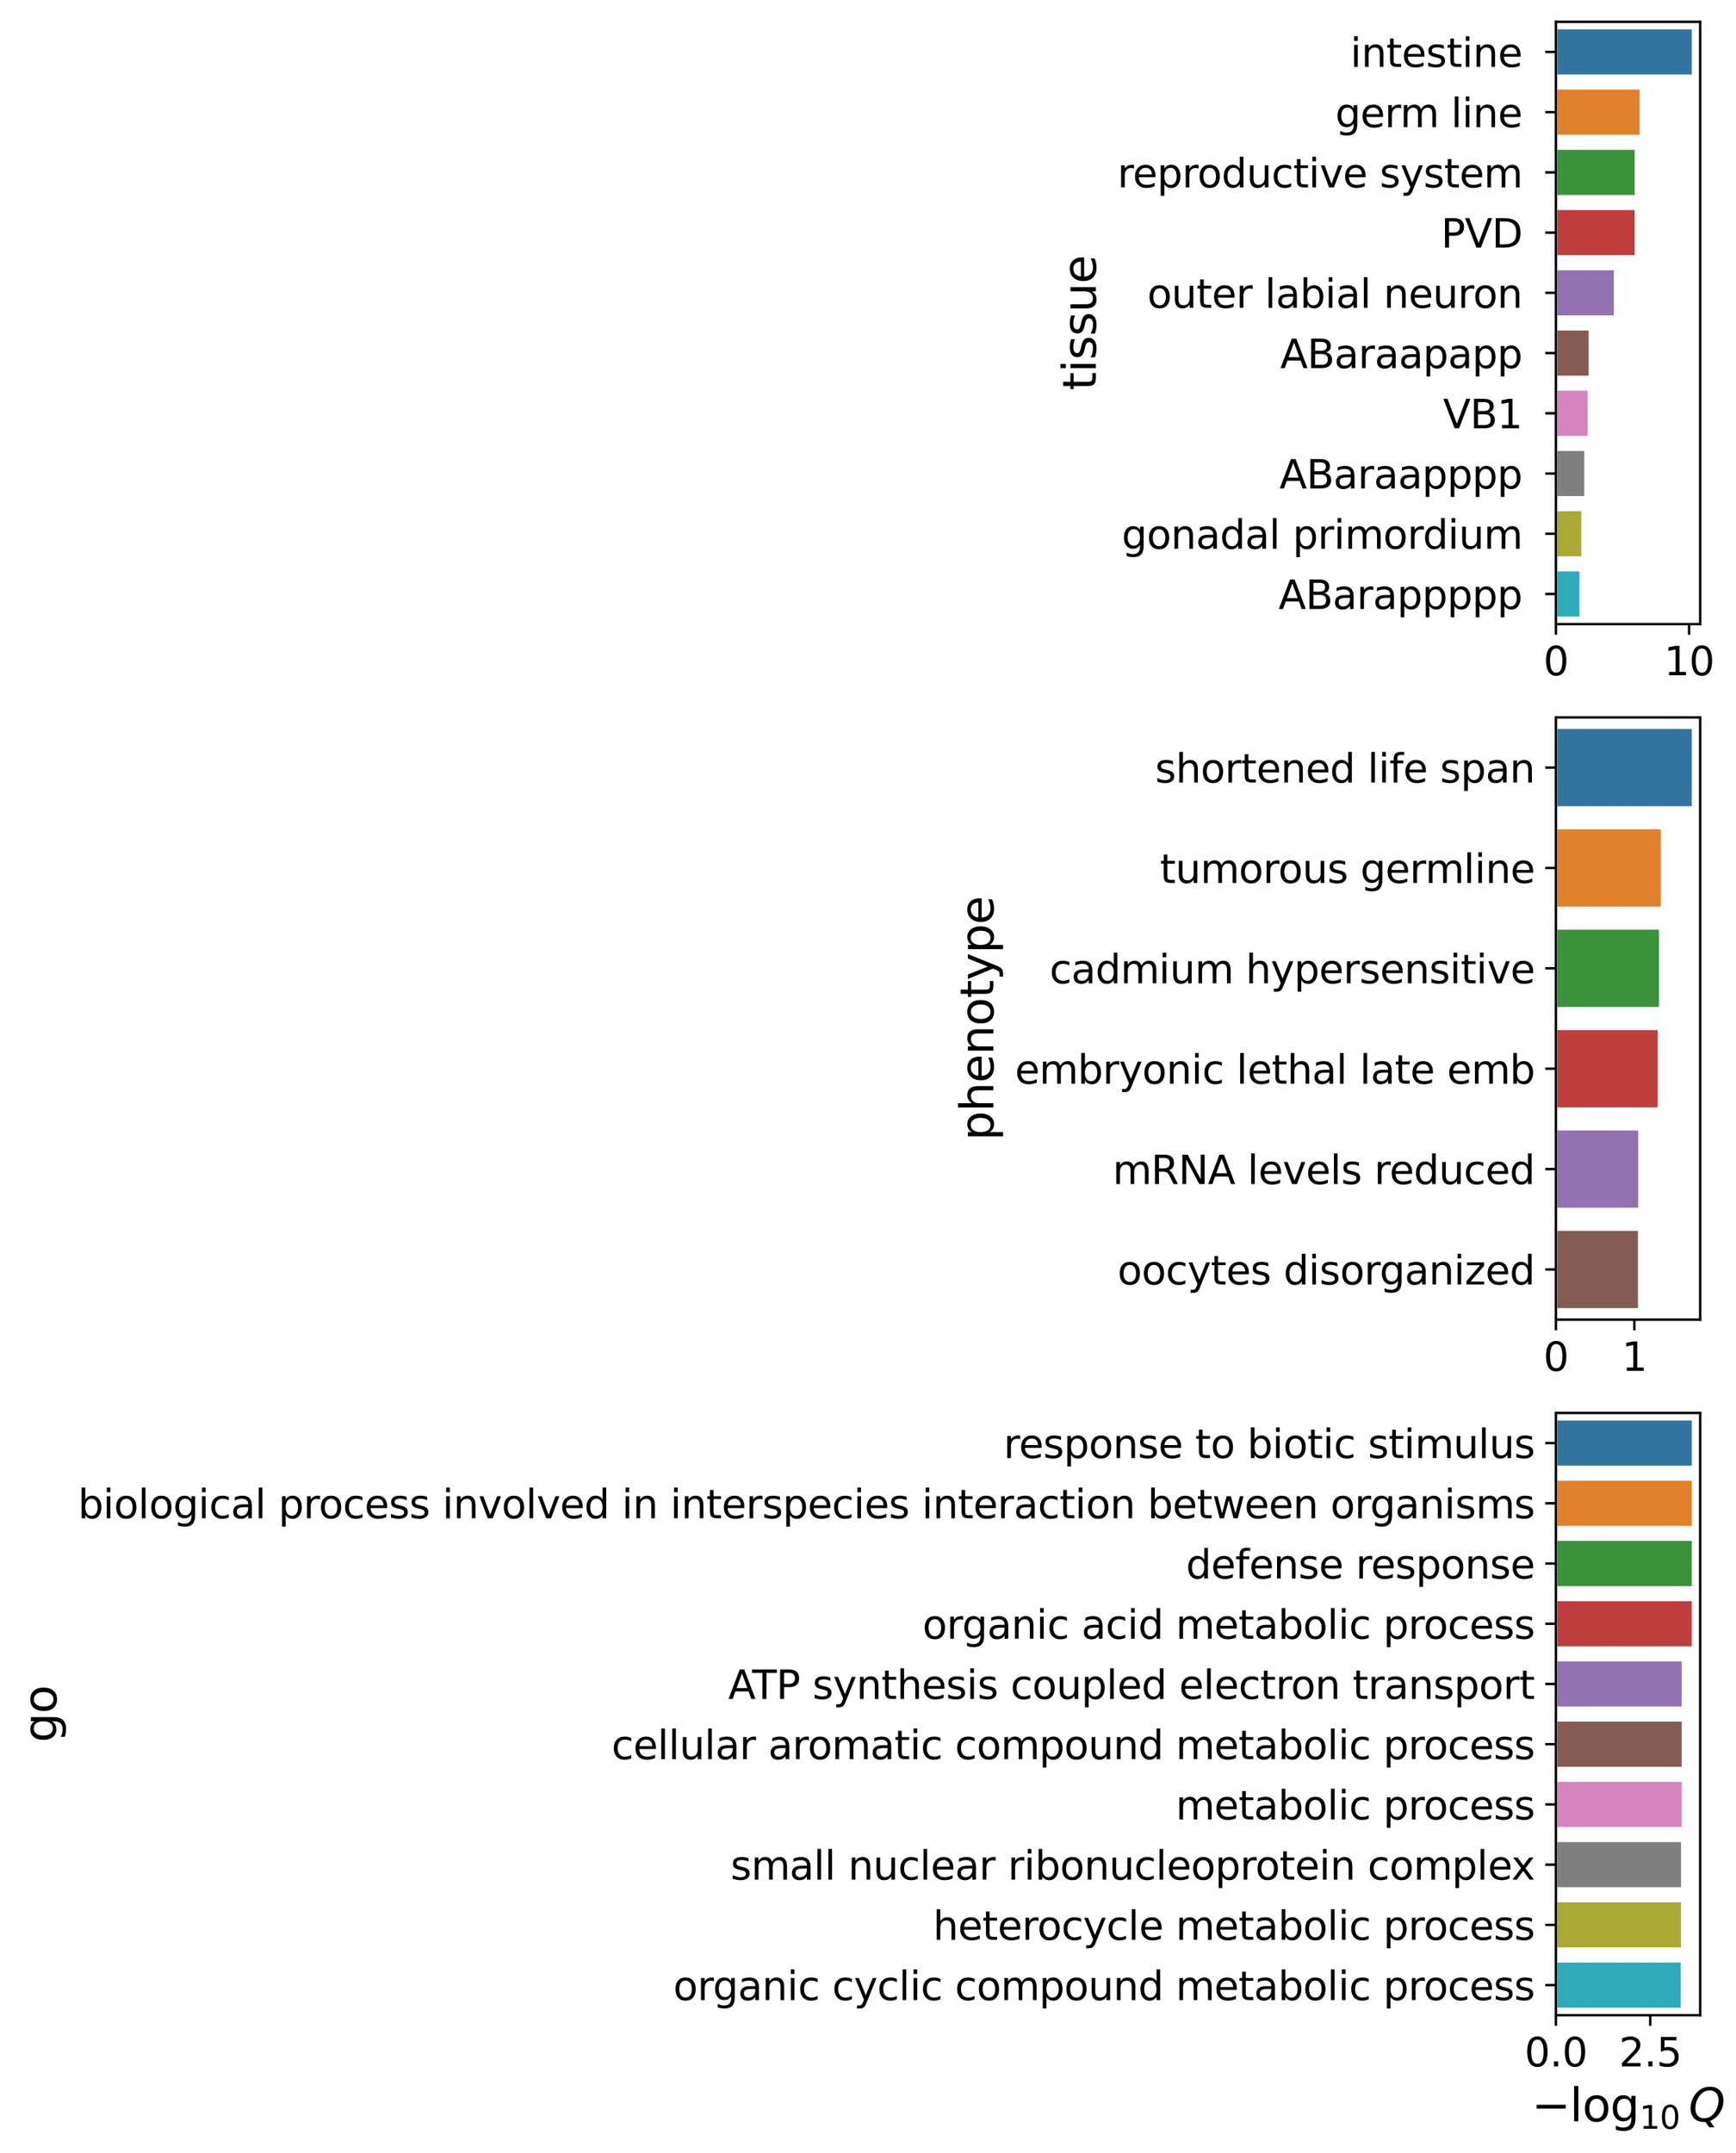 <?xml version="1.0" encoding="utf-8" standalone="no"?>
<!DOCTYPE svg PUBLIC "-//W3C//DTD SVG 1.1//EN"
  "http://www.w3.org/Graphics/SVG/1.1/DTD/svg11.dtd">
<svg xmlns:xlink="http://www.w3.org/1999/xlink" width="572.59pt" height="709.692pt" viewBox="0 0 572.59 709.692" xmlns="http://www.w3.org/2000/svg" version="1.1">
 <defs>
  <style type="text/css">*{stroke-linejoin: round; stroke-linecap: butt}</style>
 </defs>
 <g id="figure_1">
  <g id="patch_1">
   <path d="M 0 709.692 
L 572.59 709.692 
L 572.59 0 
L 0 0 
z
" style="fill: #ffffff"/>
  </g>
  <g id="axes_1">
   <g id="patch_2">
    <path d="M 513.187 205.747 
L 560.777 205.747 
L 560.777 7.2 
L 513.187 7.2 
z
" style="fill: #ffffff"/>
   </g>
   <g id="patch_3">
    <path d="M 513.187 9.185 
L 558.511 9.185 
L 558.511 25.069 
L 513.187 25.069 
z
" clip-path="url(#pa49c3e07ff)" style="fill: #3274a1; stroke: #ffffff; stroke-linejoin: miter"/>
   </g>
   <g id="patch_4">
    <path d="M 513.187 29.04 
L 541.299 29.04 
L 541.299 44.924 
L 513.187 44.924 
z
" clip-path="url(#pa49c3e07ff)" style="fill: #e1812c; stroke: #ffffff; stroke-linejoin: miter"/>
   </g>
   <g id="patch_5">
    <path d="M 513.187 48.895 
L 539.67 48.895 
L 539.67 64.779 
L 513.187 64.779 
z
" clip-path="url(#pa49c3e07ff)" style="fill: #3a923a; stroke: #ffffff; stroke-linejoin: miter"/>
   </g>
   <g id="patch_6">
    <path d="M 513.187 68.749 
L 539.662 68.749 
L 539.662 84.633 
L 513.187 84.633 
z
" clip-path="url(#pa49c3e07ff)" style="fill: #c03d3e; stroke: #ffffff; stroke-linejoin: miter"/>
   </g>
   <g id="patch_7">
    <path d="M 513.187 88.604 
L 532.794 88.604 
L 532.794 104.488 
L 513.187 104.488 
z
" clip-path="url(#pa49c3e07ff)" style="fill: #9372b2; stroke: #ffffff; stroke-linejoin: miter"/>
   </g>
   <g id="patch_8">
    <path d="M 513.187 108.459 
L 524.481 108.459 
L 524.481 124.343 
L 513.187 124.343 
z
" clip-path="url(#pa49c3e07ff)" style="fill: #845b53; stroke: #ffffff; stroke-linejoin: miter"/>
   </g>
   <g id="patch_9">
    <path d="M 513.187 128.313 
L 524.168 128.313 
L 524.168 144.197 
L 513.187 144.197 
z
" clip-path="url(#pa49c3e07ff)" style="fill: #d684bd; stroke: #ffffff; stroke-linejoin: miter"/>
   </g>
   <g id="patch_10">
    <path d="M 513.187 148.168 
L 523.044 148.168 
L 523.044 164.052 
L 513.187 164.052 
z
" clip-path="url(#pa49c3e07ff)" style="fill: #7f7f7f; stroke: #ffffff; stroke-linejoin: miter"/>
   </g>
   <g id="patch_11">
    <path d="M 513.187 168.023 
L 522.086 168.023 
L 522.086 183.907 
L 513.187 183.907 
z
" clip-path="url(#pa49c3e07ff)" style="fill: #a9aa35; stroke: #ffffff; stroke-linejoin: miter"/>
   </g>
   <g id="patch_12">
    <path d="M 513.187 187.877 
L 521.458 187.877 
L 521.458 203.761 
L 513.187 203.761 
z
" clip-path="url(#pa49c3e07ff)" style="fill: #2eabb8; stroke: #ffffff; stroke-linejoin: miter"/>
   </g>
   <g id="matplotlib.axis_1">
    <g id="xtick_1">
     <g id="line2d_1">
      <defs>
       <path id="mfd9a03e65b" d="M 0 0 
L 0 3.5 
" style="stroke: #000000; stroke-width: 0.8"/>
      </defs>
      <g>
       <use xlink:href="#mfd9a03e65b" x="513.187" y="205.747" style="stroke: #000000; stroke-width: 0.8"/>
      </g>
     </g>
     <g id="text_1">
      <!-- 0 -->
      <g transform="translate(509.051 222.625) scale(0.13 -0.13)">
       <defs>
        <path id="DejaVuSans-30" d="M 2034 4250 
Q 1547 4250 1301 3770 
Q 1056 3291 1056 2328 
Q 1056 1369 1301 889 
Q 1547 409 2034 409 
Q 2525 409 2770 889 
Q 3016 1369 3016 2328 
Q 3016 3291 2770 3770 
Q 2525 4250 2034 4250 
z
M 2034 4750 
Q 2819 4750 3233 4129 
Q 3647 3509 3647 2328 
Q 3647 1150 3233 529 
Q 2819 -91 2034 -91 
Q 1250 -91 836 529 
Q 422 1150 422 2328 
Q 422 3509 836 4129 
Q 1250 4750 2034 4750 
z
" transform="scale(0.016)"/>
       </defs>
       <use xlink:href="#DejaVuSans-30"/>
      </g>
     </g>
    </g>
    <g id="xtick_2">
     <g id="line2d_2">
      <g>
       <use xlink:href="#mfd9a03e65b" x="557.118" y="205.747" style="stroke: #000000; stroke-width: 0.8"/>
      </g>
     </g>
     <g id="text_2">
      <!-- 10 -->
      <g transform="translate(548.847 222.625) scale(0.13 -0.13)">
       <defs>
        <path id="DejaVuSans-31" d="M 794 531 
L 1825 531 
L 1825 4091 
L 703 3866 
L 703 4441 
L 1819 4666 
L 2450 4666 
L 2450 531 
L 3481 531 
L 3481 0 
L 794 0 
L 794 531 
z
" transform="scale(0.016)"/>
       </defs>
       <use xlink:href="#DejaVuSans-31"/>
       <use xlink:href="#DejaVuSans-30" x="63.623"/>
      </g>
     </g>
    </g>
   </g>
   <g id="matplotlib.axis_2">
    <g id="ytick_1">
     <g id="line2d_3">
      <defs>
       <path id="mffb2eb8666" d="M 0 0 
L -3.5 0 
" style="stroke: #000000; stroke-width: 0.8"/>
      </defs>
      <g>
       <use xlink:href="#mffb2eb8666" x="513.187" y="17.127" style="stroke: #000000; stroke-width: 0.8"/>
      </g>
     </g>
     <g id="text_3">
      <!-- intestine  -->
      <g transform="translate(445.392 22.066) scale(0.13 -0.13)">
       <defs>
        <path id="DejaVuSans-69" d="M 603 3500 
L 1178 3500 
L 1178 0 
L 603 0 
L 603 3500 
z
M 603 4863 
L 1178 4863 
L 1178 4134 
L 603 4134 
L 603 4863 
z
" transform="scale(0.016)"/>
        <path id="DejaVuSans-6e" d="M 3513 2113 
L 3513 0 
L 2938 0 
L 2938 2094 
Q 2938 2591 2744 2837 
Q 2550 3084 2163 3084 
Q 1697 3084 1428 2787 
Q 1159 2491 1159 1978 
L 1159 0 
L 581 0 
L 581 3500 
L 1159 3500 
L 1159 2956 
Q 1366 3272 1645 3428 
Q 1925 3584 2291 3584 
Q 2894 3584 3203 3211 
Q 3513 2838 3513 2113 
z
" transform="scale(0.016)"/>
        <path id="DejaVuSans-74" d="M 1172 4494 
L 1172 3500 
L 2356 3500 
L 2356 3053 
L 1172 3053 
L 1172 1153 
Q 1172 725 1289 603 
Q 1406 481 1766 481 
L 2356 481 
L 2356 0 
L 1766 0 
Q 1100 0 847 248 
Q 594 497 594 1153 
L 594 3053 
L 172 3053 
L 172 3500 
L 594 3500 
L 594 4494 
L 1172 4494 
z
" transform="scale(0.016)"/>
        <path id="DejaVuSans-65" d="M 3597 1894 
L 3597 1613 
L 953 1613 
Q 991 1019 1311 708 
Q 1631 397 2203 397 
Q 2534 397 2845 478 
Q 3156 559 3463 722 
L 3463 178 
Q 3153 47 2828 -22 
Q 2503 -91 2169 -91 
Q 1331 -91 842 396 
Q 353 884 353 1716 
Q 353 2575 817 3079 
Q 1281 3584 2069 3584 
Q 2775 3584 3186 3129 
Q 3597 2675 3597 1894 
z
M 3022 2063 
Q 3016 2534 2758 2815 
Q 2500 3097 2075 3097 
Q 1594 3097 1305 2825 
Q 1016 2553 972 2059 
L 3022 2063 
z
" transform="scale(0.016)"/>
        <path id="DejaVuSans-73" d="M 2834 3397 
L 2834 2853 
Q 2591 2978 2328 3040 
Q 2066 3103 1784 3103 
Q 1356 3103 1142 2972 
Q 928 2841 928 2578 
Q 928 2378 1081 2264 
Q 1234 2150 1697 2047 
L 1894 2003 
Q 2506 1872 2764 1633 
Q 3022 1394 3022 966 
Q 3022 478 2636 193 
Q 2250 -91 1575 -91 
Q 1294 -91 989 -36 
Q 684 19 347 128 
L 347 722 
Q 666 556 975 473 
Q 1284 391 1588 391 
Q 1994 391 2212 530 
Q 2431 669 2431 922 
Q 2431 1156 2273 1281 
Q 2116 1406 1581 1522 
L 1381 1569 
Q 847 1681 609 1914 
Q 372 2147 372 2553 
Q 372 3047 722 3315 
Q 1072 3584 1716 3584 
Q 2034 3584 2315 3537 
Q 2597 3491 2834 3397 
z
" transform="scale(0.016)"/>
        <path id="DejaVuSans-20" transform="scale(0.016)"/>
       </defs>
       <use xlink:href="#DejaVuSans-69"/>
       <use xlink:href="#DejaVuSans-6e" x="27.783"/>
       <use xlink:href="#DejaVuSans-74" x="91.162"/>
       <use xlink:href="#DejaVuSans-65" x="130.371"/>
       <use xlink:href="#DejaVuSans-73" x="191.895"/>
       <use xlink:href="#DejaVuSans-74" x="243.994"/>
       <use xlink:href="#DejaVuSans-69" x="283.203"/>
       <use xlink:href="#DejaVuSans-6e" x="310.986"/>
       <use xlink:href="#DejaVuSans-65" x="374.365"/>
       <use xlink:href="#DejaVuSans-20" x="435.889"/>
      </g>
     </g>
    </g>
    <g id="ytick_2">
     <g id="line2d_4">
      <g>
       <use xlink:href="#mffb2eb8666" x="513.187" y="36.982" style="stroke: #000000; stroke-width: 0.8"/>
      </g>
     </g>
     <g id="text_4">
      <!-- germ line  -->
      <g transform="translate(440.431 41.921) scale(0.13 -0.13)">
       <defs>
        <path id="DejaVuSans-67" d="M 2906 1791 
Q 2906 2416 2648 2759 
Q 2391 3103 1925 3103 
Q 1463 3103 1205 2759 
Q 947 2416 947 1791 
Q 947 1169 1205 825 
Q 1463 481 1925 481 
Q 2391 481 2648 825 
Q 2906 1169 2906 1791 
z
M 3481 434 
Q 3481 -459 3084 -895 
Q 2688 -1331 1869 -1331 
Q 1566 -1331 1297 -1286 
Q 1028 -1241 775 -1147 
L 775 -588 
Q 1028 -725 1275 -790 
Q 1522 -856 1778 -856 
Q 2344 -856 2625 -561 
Q 2906 -266 2906 331 
L 2906 616 
Q 2728 306 2450 153 
Q 2172 0 1784 0 
Q 1141 0 747 490 
Q 353 981 353 1791 
Q 353 2603 747 3093 
Q 1141 3584 1784 3584 
Q 2172 3584 2450 3431 
Q 2728 3278 2906 2969 
L 2906 3500 
L 3481 3500 
L 3481 434 
z
" transform="scale(0.016)"/>
        <path id="DejaVuSans-72" d="M 2631 2963 
Q 2534 3019 2420 3045 
Q 2306 3072 2169 3072 
Q 1681 3072 1420 2755 
Q 1159 2438 1159 1844 
L 1159 0 
L 581 0 
L 581 3500 
L 1159 3500 
L 1159 2956 
Q 1341 3275 1631 3429 
Q 1922 3584 2338 3584 
Q 2397 3584 2469 3576 
Q 2541 3569 2628 3553 
L 2631 2963 
z
" transform="scale(0.016)"/>
        <path id="DejaVuSans-6d" d="M 3328 2828 
Q 3544 3216 3844 3400 
Q 4144 3584 4550 3584 
Q 5097 3584 5394 3201 
Q 5691 2819 5691 2113 
L 5691 0 
L 5113 0 
L 5113 2094 
Q 5113 2597 4934 2840 
Q 4756 3084 4391 3084 
Q 3944 3084 3684 2787 
Q 3425 2491 3425 1978 
L 3425 0 
L 2847 0 
L 2847 2094 
Q 2847 2600 2669 2842 
Q 2491 3084 2119 3084 
Q 1678 3084 1418 2786 
Q 1159 2488 1159 1978 
L 1159 0 
L 581 0 
L 581 3500 
L 1159 3500 
L 1159 2956 
Q 1356 3278 1631 3431 
Q 1906 3584 2284 3584 
Q 2666 3584 2933 3390 
Q 3200 3197 3328 2828 
z
" transform="scale(0.016)"/>
        <path id="DejaVuSans-6c" d="M 603 4863 
L 1178 4863 
L 1178 0 
L 603 0 
L 603 4863 
z
" transform="scale(0.016)"/>
       </defs>
       <use xlink:href="#DejaVuSans-67"/>
       <use xlink:href="#DejaVuSans-65" x="63.477"/>
       <use xlink:href="#DejaVuSans-72" x="125"/>
       <use xlink:href="#DejaVuSans-6d" x="164.363"/>
       <use xlink:href="#DejaVuSans-20" x="261.775"/>
       <use xlink:href="#DejaVuSans-6c" x="293.562"/>
       <use xlink:href="#DejaVuSans-69" x="321.346"/>
       <use xlink:href="#DejaVuSans-6e" x="349.129"/>
       <use xlink:href="#DejaVuSans-65" x="412.508"/>
       <use xlink:href="#DejaVuSans-20" x="474.031"/>
      </g>
     </g>
    </g>
    <g id="ytick_3">
     <g id="line2d_5">
      <g>
       <use xlink:href="#mffb2eb8666" x="513.187" y="56.837" style="stroke: #000000; stroke-width: 0.8"/>
      </g>
     </g>
     <g id="text_5">
      <!-- reproductive system  -->
      <g transform="translate(368.576 61.776) scale(0.13 -0.13)">
       <defs>
        <path id="DejaVuSans-70" d="M 1159 525 
L 1159 -1331 
L 581 -1331 
L 581 3500 
L 1159 3500 
L 1159 2969 
Q 1341 3281 1617 3432 
Q 1894 3584 2278 3584 
Q 2916 3584 3314 3078 
Q 3713 2572 3713 1747 
Q 3713 922 3314 415 
Q 2916 -91 2278 -91 
Q 1894 -91 1617 61 
Q 1341 213 1159 525 
z
M 3116 1747 
Q 3116 2381 2855 2742 
Q 2594 3103 2138 3103 
Q 1681 3103 1420 2742 
Q 1159 2381 1159 1747 
Q 1159 1113 1420 752 
Q 1681 391 2138 391 
Q 2594 391 2855 752 
Q 3116 1113 3116 1747 
z
" transform="scale(0.016)"/>
        <path id="DejaVuSans-6f" d="M 1959 3097 
Q 1497 3097 1228 2736 
Q 959 2375 959 1747 
Q 959 1119 1226 758 
Q 1494 397 1959 397 
Q 2419 397 2687 759 
Q 2956 1122 2956 1747 
Q 2956 2369 2687 2733 
Q 2419 3097 1959 3097 
z
M 1959 3584 
Q 2709 3584 3137 3096 
Q 3566 2609 3566 1747 
Q 3566 888 3137 398 
Q 2709 -91 1959 -91 
Q 1206 -91 779 398 
Q 353 888 353 1747 
Q 353 2609 779 3096 
Q 1206 3584 1959 3584 
z
" transform="scale(0.016)"/>
        <path id="DejaVuSans-64" d="M 2906 2969 
L 2906 4863 
L 3481 4863 
L 3481 0 
L 2906 0 
L 2906 525 
Q 2725 213 2448 61 
Q 2172 -91 1784 -91 
Q 1150 -91 751 415 
Q 353 922 353 1747 
Q 353 2572 751 3078 
Q 1150 3584 1784 3584 
Q 2172 3584 2448 3432 
Q 2725 3281 2906 2969 
z
M 947 1747 
Q 947 1113 1208 752 
Q 1469 391 1925 391 
Q 2381 391 2643 752 
Q 2906 1113 2906 1747 
Q 2906 2381 2643 2742 
Q 2381 3103 1925 3103 
Q 1469 3103 1208 2742 
Q 947 2381 947 1747 
z
" transform="scale(0.016)"/>
        <path id="DejaVuSans-75" d="M 544 1381 
L 544 3500 
L 1119 3500 
L 1119 1403 
Q 1119 906 1312 657 
Q 1506 409 1894 409 
Q 2359 409 2629 706 
Q 2900 1003 2900 1516 
L 2900 3500 
L 3475 3500 
L 3475 0 
L 2900 0 
L 2900 538 
Q 2691 219 2414 64 
Q 2138 -91 1772 -91 
Q 1169 -91 856 284 
Q 544 659 544 1381 
z
M 1991 3584 
L 1991 3584 
z
" transform="scale(0.016)"/>
        <path id="DejaVuSans-63" d="M 3122 3366 
L 3122 2828 
Q 2878 2963 2633 3030 
Q 2388 3097 2138 3097 
Q 1578 3097 1268 2742 
Q 959 2388 959 1747 
Q 959 1106 1268 751 
Q 1578 397 2138 397 
Q 2388 397 2633 464 
Q 2878 531 3122 666 
L 3122 134 
Q 2881 22 2623 -34 
Q 2366 -91 2075 -91 
Q 1284 -91 818 406 
Q 353 903 353 1747 
Q 353 2603 823 3093 
Q 1294 3584 2113 3584 
Q 2378 3584 2631 3529 
Q 2884 3475 3122 3366 
z
" transform="scale(0.016)"/>
        <path id="DejaVuSans-76" d="M 191 3500 
L 800 3500 
L 1894 563 
L 2988 3500 
L 3597 3500 
L 2284 0 
L 1503 0 
L 191 3500 
z
" transform="scale(0.016)"/>
        <path id="DejaVuSans-79" d="M 2059 -325 
Q 1816 -950 1584 -1140 
Q 1353 -1331 966 -1331 
L 506 -1331 
L 506 -850 
L 844 -850 
Q 1081 -850 1212 -737 
Q 1344 -625 1503 -206 
L 1606 56 
L 191 3500 
L 800 3500 
L 1894 763 
L 2988 3500 
L 3597 3500 
L 2059 -325 
z
" transform="scale(0.016)"/>
       </defs>
       <use xlink:href="#DejaVuSans-72"/>
       <use xlink:href="#DejaVuSans-65" x="38.863"/>
       <use xlink:href="#DejaVuSans-70" x="100.387"/>
       <use xlink:href="#DejaVuSans-72" x="163.863"/>
       <use xlink:href="#DejaVuSans-6f" x="202.727"/>
       <use xlink:href="#DejaVuSans-64" x="263.908"/>
       <use xlink:href="#DejaVuSans-75" x="327.385"/>
       <use xlink:href="#DejaVuSans-63" x="390.764"/>
       <use xlink:href="#DejaVuSans-74" x="445.744"/>
       <use xlink:href="#DejaVuSans-69" x="484.953"/>
       <use xlink:href="#DejaVuSans-76" x="512.736"/>
       <use xlink:href="#DejaVuSans-65" x="571.916"/>
       <use xlink:href="#DejaVuSans-20" x="633.439"/>
       <use xlink:href="#DejaVuSans-73" x="665.227"/>
       <use xlink:href="#DejaVuSans-79" x="717.326"/>
       <use xlink:href="#DejaVuSans-73" x="776.506"/>
       <use xlink:href="#DejaVuSans-74" x="828.605"/>
       <use xlink:href="#DejaVuSans-65" x="867.814"/>
       <use xlink:href="#DejaVuSans-6d" x="929.338"/>
       <use xlink:href="#DejaVuSans-20" x="1026.75"/>
      </g>
     </g>
    </g>
    <g id="ytick_4">
     <g id="line2d_6">
      <g>
       <use xlink:href="#mffb2eb8666" x="513.187" y="76.691" style="stroke: #000000; stroke-width: 0.8"/>
      </g>
     </g>
     <g id="text_6">
      <!-- PVD  -->
      <g transform="translate(475.314 81.63) scale(0.13 -0.13)">
       <defs>
        <path id="DejaVuSans-50" d="M 1259 4147 
L 1259 2394 
L 2053 2394 
Q 2494 2394 2734 2622 
Q 2975 2850 2975 3272 
Q 2975 3691 2734 3919 
Q 2494 4147 2053 4147 
L 1259 4147 
z
M 628 4666 
L 2053 4666 
Q 2838 4666 3239 4311 
Q 3641 3956 3641 3272 
Q 3641 2581 3239 2228 
Q 2838 1875 2053 1875 
L 1259 1875 
L 1259 0 
L 628 0 
L 628 4666 
z
" transform="scale(0.016)"/>
        <path id="DejaVuSans-56" d="M 1831 0 
L 50 4666 
L 709 4666 
L 2188 738 
L 3669 4666 
L 4325 4666 
L 2547 0 
L 1831 0 
z
" transform="scale(0.016)"/>
        <path id="DejaVuSans-44" d="M 1259 4147 
L 1259 519 
L 2022 519 
Q 2988 519 3436 956 
Q 3884 1394 3884 2338 
Q 3884 3275 3436 3711 
Q 2988 4147 2022 4147 
L 1259 4147 
z
M 628 4666 
L 1925 4666 
Q 3281 4666 3915 4102 
Q 4550 3538 4550 2338 
Q 4550 1131 3912 565 
Q 3275 0 1925 0 
L 628 0 
L 628 4666 
z
" transform="scale(0.016)"/>
       </defs>
       <use xlink:href="#DejaVuSans-50"/>
       <use xlink:href="#DejaVuSans-56" x="60.303"/>
       <use xlink:href="#DejaVuSans-44" x="128.711"/>
       <use xlink:href="#DejaVuSans-20" x="205.713"/>
      </g>
     </g>
    </g>
    <g id="ytick_5">
     <g id="line2d_7">
      <g>
       <use xlink:href="#mffb2eb8666" x="513.187" y="96.546" style="stroke: #000000; stroke-width: 0.8"/>
      </g>
     </g>
     <g id="text_7">
      <!-- outer labial neuron  -->
      <g transform="translate(378.417 101.485) scale(0.13 -0.13)">
       <defs>
        <path id="DejaVuSans-61" d="M 2194 1759 
Q 1497 1759 1228 1600 
Q 959 1441 959 1056 
Q 959 750 1161 570 
Q 1363 391 1709 391 
Q 2188 391 2477 730 
Q 2766 1069 2766 1631 
L 2766 1759 
L 2194 1759 
z
M 3341 1997 
L 3341 0 
L 2766 0 
L 2766 531 
Q 2569 213 2275 61 
Q 1981 -91 1556 -91 
Q 1019 -91 701 211 
Q 384 513 384 1019 
Q 384 1609 779 1909 
Q 1175 2209 1959 2209 
L 2766 2209 
L 2766 2266 
Q 2766 2663 2505 2880 
Q 2244 3097 1772 3097 
Q 1472 3097 1187 3025 
Q 903 2953 641 2809 
L 641 3341 
Q 956 3463 1253 3523 
Q 1550 3584 1831 3584 
Q 2591 3584 2966 3190 
Q 3341 2797 3341 1997 
z
" transform="scale(0.016)"/>
        <path id="DejaVuSans-62" d="M 3116 1747 
Q 3116 2381 2855 2742 
Q 2594 3103 2138 3103 
Q 1681 3103 1420 2742 
Q 1159 2381 1159 1747 
Q 1159 1113 1420 752 
Q 1681 391 2138 391 
Q 2594 391 2855 752 
Q 3116 1113 3116 1747 
z
M 1159 2969 
Q 1341 3281 1617 3432 
Q 1894 3584 2278 3584 
Q 2916 3584 3314 3078 
Q 3713 2572 3713 1747 
Q 3713 922 3314 415 
Q 2916 -91 2278 -91 
Q 1894 -91 1617 61 
Q 1341 213 1159 525 
L 1159 0 
L 581 0 
L 581 4863 
L 1159 4863 
L 1159 2969 
z
" transform="scale(0.016)"/>
       </defs>
       <use xlink:href="#DejaVuSans-6f"/>
       <use xlink:href="#DejaVuSans-75" x="61.182"/>
       <use xlink:href="#DejaVuSans-74" x="124.561"/>
       <use xlink:href="#DejaVuSans-65" x="163.77"/>
       <use xlink:href="#DejaVuSans-72" x="225.293"/>
       <use xlink:href="#DejaVuSans-20" x="266.406"/>
       <use xlink:href="#DejaVuSans-6c" x="298.193"/>
       <use xlink:href="#DejaVuSans-61" x="325.977"/>
       <use xlink:href="#DejaVuSans-62" x="387.256"/>
       <use xlink:href="#DejaVuSans-69" x="450.732"/>
       <use xlink:href="#DejaVuSans-61" x="478.516"/>
       <use xlink:href="#DejaVuSans-6c" x="539.795"/>
       <use xlink:href="#DejaVuSans-20" x="567.578"/>
       <use xlink:href="#DejaVuSans-6e" x="599.365"/>
       <use xlink:href="#DejaVuSans-65" x="662.744"/>
       <use xlink:href="#DejaVuSans-75" x="724.268"/>
       <use xlink:href="#DejaVuSans-72" x="787.646"/>
       <use xlink:href="#DejaVuSans-6f" x="826.51"/>
       <use xlink:href="#DejaVuSans-6e" x="887.691"/>
       <use xlink:href="#DejaVuSans-20" x="951.07"/>
      </g>
     </g>
    </g>
    <g id="ytick_6">
     <g id="line2d_8">
      <g>
       <use xlink:href="#mffb2eb8666" x="513.187" y="116.401" style="stroke: #000000; stroke-width: 0.8"/>
      </g>
     </g>
     <g id="text_8">
      <!-- ABaraapapp  -->
      <g transform="translate(422.274 121.34) scale(0.13 -0.13)">
       <defs>
        <path id="DejaVuSans-41" d="M 2188 4044 
L 1331 1722 
L 3047 1722 
L 2188 4044 
z
M 1831 4666 
L 2547 4666 
L 4325 0 
L 3669 0 
L 3244 1197 
L 1141 1197 
L 716 0 
L 50 0 
L 1831 4666 
z
" transform="scale(0.016)"/>
        <path id="DejaVuSans-42" d="M 1259 2228 
L 1259 519 
L 2272 519 
Q 2781 519 3026 730 
Q 3272 941 3272 1375 
Q 3272 1813 3026 2020 
Q 2781 2228 2272 2228 
L 1259 2228 
z
M 1259 4147 
L 1259 2741 
L 2194 2741 
Q 2656 2741 2882 2914 
Q 3109 3088 3109 3444 
Q 3109 3797 2882 3972 
Q 2656 4147 2194 4147 
L 1259 4147 
z
M 628 4666 
L 2241 4666 
Q 2963 4666 3353 4366 
Q 3744 4066 3744 3513 
Q 3744 3084 3544 2831 
Q 3344 2578 2956 2516 
Q 3422 2416 3680 2098 
Q 3938 1781 3938 1306 
Q 3938 681 3513 340 
Q 3088 0 2303 0 
L 628 0 
L 628 4666 
z
" transform="scale(0.016)"/>
       </defs>
       <use xlink:href="#DejaVuSans-41"/>
       <use xlink:href="#DejaVuSans-42" x="68.408"/>
       <use xlink:href="#DejaVuSans-61" x="137.012"/>
       <use xlink:href="#DejaVuSans-72" x="198.291"/>
       <use xlink:href="#DejaVuSans-61" x="239.404"/>
       <use xlink:href="#DejaVuSans-61" x="300.684"/>
       <use xlink:href="#DejaVuSans-70" x="361.963"/>
       <use xlink:href="#DejaVuSans-61" x="425.439"/>
       <use xlink:href="#DejaVuSans-70" x="486.719"/>
       <use xlink:href="#DejaVuSans-70" x="550.195"/>
       <use xlink:href="#DejaVuSans-20" x="613.672"/>
      </g>
     </g>
    </g>
    <g id="ytick_7">
     <g id="line2d_9">
      <g>
       <use xlink:href="#mffb2eb8666" x="513.187" y="136.255" style="stroke: #000000; stroke-width: 0.8"/>
      </g>
     </g>
     <g id="text_9">
      <!-- VB1  -->
      <g transform="translate(475.972 141.194) scale(0.13 -0.13)">
       <use xlink:href="#DejaVuSans-56"/>
       <use xlink:href="#DejaVuSans-42" x="68.408"/>
       <use xlink:href="#DejaVuSans-31" x="137.012"/>
       <use xlink:href="#DejaVuSans-20" x="200.635"/>
      </g>
     </g>
    </g>
    <g id="ytick_8">
     <g id="line2d_10">
      <g>
       <use xlink:href="#mffb2eb8666" x="513.187" y="156.11" style="stroke: #000000; stroke-width: 0.8"/>
      </g>
     </g>
     <g id="text_10">
      <!-- ABaraapppp  -->
      <g transform="translate(421.988 161.049) scale(0.13 -0.13)">
       <use xlink:href="#DejaVuSans-41"/>
       <use xlink:href="#DejaVuSans-42" x="68.408"/>
       <use xlink:href="#DejaVuSans-61" x="137.012"/>
       <use xlink:href="#DejaVuSans-72" x="198.291"/>
       <use xlink:href="#DejaVuSans-61" x="239.404"/>
       <use xlink:href="#DejaVuSans-61" x="300.684"/>
       <use xlink:href="#DejaVuSans-70" x="361.963"/>
       <use xlink:href="#DejaVuSans-70" x="425.439"/>
       <use xlink:href="#DejaVuSans-70" x="488.916"/>
       <use xlink:href="#DejaVuSans-70" x="552.393"/>
       <use xlink:href="#DejaVuSans-20" x="615.869"/>
      </g>
     </g>
    </g>
    <g id="ytick_9">
     <g id="line2d_11">
      <g>
       <use xlink:href="#mffb2eb8666" x="513.187" y="175.965" style="stroke: #000000; stroke-width: 0.8"/>
      </g>
     </g>
     <g id="text_11">
      <!-- gonadal primordium  -->
      <g transform="translate(369.971 180.904) scale(0.13 -0.13)">
       <use xlink:href="#DejaVuSans-67"/>
       <use xlink:href="#DejaVuSans-6f" x="63.477"/>
       <use xlink:href="#DejaVuSans-6e" x="124.658"/>
       <use xlink:href="#DejaVuSans-61" x="188.037"/>
       <use xlink:href="#DejaVuSans-64" x="249.316"/>
       <use xlink:href="#DejaVuSans-61" x="312.793"/>
       <use xlink:href="#DejaVuSans-6c" x="374.072"/>
       <use xlink:href="#DejaVuSans-20" x="401.855"/>
       <use xlink:href="#DejaVuSans-70" x="433.643"/>
       <use xlink:href="#DejaVuSans-72" x="497.119"/>
       <use xlink:href="#DejaVuSans-69" x="538.232"/>
       <use xlink:href="#DejaVuSans-6d" x="566.016"/>
       <use xlink:href="#DejaVuSans-6f" x="663.428"/>
       <use xlink:href="#DejaVuSans-72" x="724.609"/>
       <use xlink:href="#DejaVuSans-64" x="763.973"/>
       <use xlink:href="#DejaVuSans-69" x="827.449"/>
       <use xlink:href="#DejaVuSans-75" x="855.232"/>
       <use xlink:href="#DejaVuSans-6d" x="918.611"/>
       <use xlink:href="#DejaVuSans-20" x="1016.023"/>
      </g>
     </g>
    </g>
    <g id="ytick_10">
     <g id="line2d_12">
      <g>
       <use xlink:href="#mffb2eb8666" x="513.187" y="195.819" style="stroke: #000000; stroke-width: 0.8"/>
      </g>
     </g>
     <g id="text_12">
      <!-- ABarappppp  -->
      <g transform="translate(421.701 200.758) scale(0.13 -0.13)">
       <use xlink:href="#DejaVuSans-41"/>
       <use xlink:href="#DejaVuSans-42" x="68.408"/>
       <use xlink:href="#DejaVuSans-61" x="137.012"/>
       <use xlink:href="#DejaVuSans-72" x="198.291"/>
       <use xlink:href="#DejaVuSans-61" x="239.404"/>
       <use xlink:href="#DejaVuSans-70" x="300.684"/>
       <use xlink:href="#DejaVuSans-70" x="364.16"/>
       <use xlink:href="#DejaVuSans-70" x="427.637"/>
       <use xlink:href="#DejaVuSans-70" x="491.113"/>
       <use xlink:href="#DejaVuSans-70" x="554.59"/>
       <use xlink:href="#DejaVuSans-20" x="618.066"/>
      </g>
     </g>
    </g>
    <g id="text_13">
     <!-- tissue -->
     <g transform="translate(361.456 128.679) rotate(-90) scale(0.15 -0.15)">
      <use xlink:href="#DejaVuSans-74"/>
      <use xlink:href="#DejaVuSans-69" x="39.209"/>
      <use xlink:href="#DejaVuSans-73" x="66.992"/>
      <use xlink:href="#DejaVuSans-73" x="119.092"/>
      <use xlink:href="#DejaVuSans-75" x="171.191"/>
      <use xlink:href="#DejaVuSans-65" x="234.57"/>
     </g>
    </g>
   </g>
   <g id="line2d_13">
    <path clip-path="url(#pa49c3e07ff)" style="fill: none; stroke: #424242; stroke-width: 2.7; stroke-linecap: round"/>
   </g>
   <g id="line2d_14">
    <path clip-path="url(#pa49c3e07ff)" style="fill: none; stroke: #424242; stroke-width: 2.7; stroke-linecap: round"/>
   </g>
   <g id="line2d_15">
    <path clip-path="url(#pa49c3e07ff)" style="fill: none; stroke: #424242; stroke-width: 2.7; stroke-linecap: round"/>
   </g>
   <g id="line2d_16">
    <path clip-path="url(#pa49c3e07ff)" style="fill: none; stroke: #424242; stroke-width: 2.7; stroke-linecap: round"/>
   </g>
   <g id="line2d_17">
    <path clip-path="url(#pa49c3e07ff)" style="fill: none; stroke: #424242; stroke-width: 2.7; stroke-linecap: round"/>
   </g>
   <g id="line2d_18">
    <path clip-path="url(#pa49c3e07ff)" style="fill: none; stroke: #424242; stroke-width: 2.7; stroke-linecap: round"/>
   </g>
   <g id="line2d_19">
    <path clip-path="url(#pa49c3e07ff)" style="fill: none; stroke: #424242; stroke-width: 2.7; stroke-linecap: round"/>
   </g>
   <g id="line2d_20">
    <path clip-path="url(#pa49c3e07ff)" style="fill: none; stroke: #424242; stroke-width: 2.7; stroke-linecap: round"/>
   </g>
   <g id="line2d_21">
    <path clip-path="url(#pa49c3e07ff)" style="fill: none; stroke: #424242; stroke-width: 2.7; stroke-linecap: round"/>
   </g>
   <g id="line2d_22">
    <path clip-path="url(#pa49c3e07ff)" style="fill: none; stroke: #424242; stroke-width: 2.7; stroke-linecap: round"/>
   </g>
   <g id="patch_13">
    <path d="M 513.187 205.747 
L 513.187 7.2 
" style="fill: none; stroke: #000000; stroke-width: 0.8; stroke-linejoin: miter; stroke-linecap: square"/>
   </g>
   <g id="patch_14">
    <path d="M 560.777 205.747 
L 560.777 7.2 
" style="fill: none; stroke: #000000; stroke-width: 0.8; stroke-linejoin: miter; stroke-linecap: square"/>
   </g>
   <g id="patch_15">
    <path d="M 513.187 205.747 
L 560.777 205.747 
" style="fill: none; stroke: #000000; stroke-width: 0.8; stroke-linejoin: miter; stroke-linecap: square"/>
   </g>
   <g id="patch_16">
    <path d="M 513.187 7.2 
L 560.777 7.2 
" style="fill: none; stroke: #000000; stroke-width: 0.8; stroke-linejoin: miter; stroke-linecap: square"/>
   </g>
  </g>
  <g id="axes_2">
   <g id="patch_17">
    <path d="M 513.187 435.053 
L 560.777 435.053 
L 560.777 236.507 
L 513.187 236.507 
z
" style="fill: #ffffff"/>
   </g>
   <g id="patch_18">
    <path d="M 513.187 239.816 
L 558.511 239.816 
L 558.511 266.289 
L 513.187 266.289 
z
" clip-path="url(#p87bec1b4dc)" style="fill: #3274a1; stroke: #ffffff; stroke-linejoin: miter"/>
   </g>
   <g id="patch_19">
    <path d="M 513.187 272.907 
L 548.28 272.907 
L 548.28 299.38 
L 513.187 299.38 
z
" clip-path="url(#p87bec1b4dc)" style="fill: #e1812c; stroke: #ffffff; stroke-linejoin: miter"/>
   </g>
   <g id="patch_20">
    <path d="M 513.187 305.998 
L 547.688 305.998 
L 547.688 332.471 
L 513.187 332.471 
z
" clip-path="url(#p87bec1b4dc)" style="fill: #3a923a; stroke: #ffffff; stroke-linejoin: miter"/>
   </g>
   <g id="patch_21">
    <path d="M 513.187 339.089 
L 547.244 339.089 
L 547.244 365.562 
L 513.187 365.562 
z
" clip-path="url(#p87bec1b4dc)" style="fill: #c03d3e; stroke: #ffffff; stroke-linejoin: miter"/>
   </g>
   <g id="patch_22">
    <path d="M 513.187 372.18 
L 540.835 372.18 
L 540.835 398.653 
L 513.187 398.653 
z
" clip-path="url(#p87bec1b4dc)" style="fill: #9372b2; stroke: #ffffff; stroke-linejoin: miter"/>
   </g>
   <g id="patch_23">
    <path d="M 513.187 405.271 
L 540.744 405.271 
L 540.744 431.744 
L 513.187 431.744 
z
" clip-path="url(#p87bec1b4dc)" style="fill: #845b53; stroke: #ffffff; stroke-linejoin: miter"/>
   </g>
   <g id="matplotlib.axis_3">
    <g id="xtick_3">
     <g id="line2d_23">
      <g>
       <use xlink:href="#mfd9a03e65b" x="513.187" y="435.053" style="stroke: #000000; stroke-width: 0.8"/>
      </g>
     </g>
     <g id="text_14">
      <!-- 0 -->
      <g transform="translate(509.051 451.931) scale(0.13 -0.13)">
       <use xlink:href="#DejaVuSans-30"/>
      </g>
     </g>
    </g>
    <g id="xtick_4">
     <g id="line2d_24">
      <g>
       <use xlink:href="#mfd9a03e65b" x="539.057" y="435.053" style="stroke: #000000; stroke-width: 0.8"/>
      </g>
     </g>
     <g id="text_15">
      <!-- 1 -->
      <g transform="translate(534.922 451.931) scale(0.13 -0.13)">
       <use xlink:href="#DejaVuSans-31"/>
      </g>
     </g>
    </g>
   </g>
   <g id="matplotlib.axis_4">
    <g id="ytick_11">
     <g id="line2d_25">
      <g>
       <use xlink:href="#mffb2eb8666" x="513.187" y="253.052" style="stroke: #000000; stroke-width: 0.8"/>
      </g>
     </g>
     <g id="text_16">
      <!-- shortened life span -->
      <g transform="translate(380.999 257.991) scale(0.13 -0.13)">
       <defs>
        <path id="DejaVuSans-68" d="M 3513 2113 
L 3513 0 
L 2938 0 
L 2938 2094 
Q 2938 2591 2744 2837 
Q 2550 3084 2163 3084 
Q 1697 3084 1428 2787 
Q 1159 2491 1159 1978 
L 1159 0 
L 581 0 
L 581 4863 
L 1159 4863 
L 1159 2956 
Q 1366 3272 1645 3428 
Q 1925 3584 2291 3584 
Q 2894 3584 3203 3211 
Q 3513 2838 3513 2113 
z
" transform="scale(0.016)"/>
        <path id="DejaVuSans-66" d="M 2375 4863 
L 2375 4384 
L 1825 4384 
Q 1516 4384 1395 4259 
Q 1275 4134 1275 3809 
L 1275 3500 
L 2222 3500 
L 2222 3053 
L 1275 3053 
L 1275 0 
L 697 0 
L 697 3053 
L 147 3053 
L 147 3500 
L 697 3500 
L 697 3744 
Q 697 4328 969 4595 
Q 1241 4863 1831 4863 
L 2375 4863 
z
" transform="scale(0.016)"/>
       </defs>
       <use xlink:href="#DejaVuSans-73"/>
       <use xlink:href="#DejaVuSans-68" x="52.1"/>
       <use xlink:href="#DejaVuSans-6f" x="115.479"/>
       <use xlink:href="#DejaVuSans-72" x="176.66"/>
       <use xlink:href="#DejaVuSans-74" x="217.773"/>
       <use xlink:href="#DejaVuSans-65" x="256.982"/>
       <use xlink:href="#DejaVuSans-6e" x="318.506"/>
       <use xlink:href="#DejaVuSans-65" x="381.885"/>
       <use xlink:href="#DejaVuSans-64" x="443.408"/>
       <use xlink:href="#DejaVuSans-20" x="506.885"/>
       <use xlink:href="#DejaVuSans-6c" x="538.672"/>
       <use xlink:href="#DejaVuSans-69" x="566.455"/>
       <use xlink:href="#DejaVuSans-66" x="594.238"/>
       <use xlink:href="#DejaVuSans-65" x="629.443"/>
       <use xlink:href="#DejaVuSans-20" x="690.967"/>
       <use xlink:href="#DejaVuSans-73" x="722.754"/>
       <use xlink:href="#DejaVuSans-70" x="774.854"/>
       <use xlink:href="#DejaVuSans-61" x="838.33"/>
       <use xlink:href="#DejaVuSans-6e" x="899.609"/>
      </g>
     </g>
    </g>
    <g id="ytick_12">
     <g id="line2d_26">
      <g>
       <use xlink:href="#mffb2eb8666" x="513.187" y="286.143" style="stroke: #000000; stroke-width: 0.8"/>
      </g>
     </g>
     <g id="text_17">
      <!-- tumorous germline -->
      <g transform="translate(382.594 291.082) scale(0.13 -0.13)">
       <use xlink:href="#DejaVuSans-74"/>
       <use xlink:href="#DejaVuSans-75" x="39.209"/>
       <use xlink:href="#DejaVuSans-6d" x="102.588"/>
       <use xlink:href="#DejaVuSans-6f" x="200"/>
       <use xlink:href="#DejaVuSans-72" x="261.182"/>
       <use xlink:href="#DejaVuSans-6f" x="300.045"/>
       <use xlink:href="#DejaVuSans-75" x="361.227"/>
       <use xlink:href="#DejaVuSans-73" x="424.605"/>
       <use xlink:href="#DejaVuSans-20" x="476.705"/>
       <use xlink:href="#DejaVuSans-67" x="508.492"/>
       <use xlink:href="#DejaVuSans-65" x="571.969"/>
       <use xlink:href="#DejaVuSans-72" x="633.492"/>
       <use xlink:href="#DejaVuSans-6d" x="672.855"/>
       <use xlink:href="#DejaVuSans-6c" x="770.268"/>
       <use xlink:href="#DejaVuSans-69" x="798.051"/>
       <use xlink:href="#DejaVuSans-6e" x="825.834"/>
       <use xlink:href="#DejaVuSans-65" x="889.213"/>
      </g>
     </g>
    </g>
    <g id="ytick_13">
     <g id="line2d_27">
      <g>
       <use xlink:href="#mffb2eb8666" x="513.187" y="319.234" style="stroke: #000000; stroke-width: 0.8"/>
      </g>
     </g>
     <g id="text_18">
      <!-- cadmium hypersensitive -->
      <g transform="translate(346.188 324.173) scale(0.13 -0.13)">
       <use xlink:href="#DejaVuSans-63"/>
       <use xlink:href="#DejaVuSans-61" x="54.98"/>
       <use xlink:href="#DejaVuSans-64" x="116.26"/>
       <use xlink:href="#DejaVuSans-6d" x="179.736"/>
       <use xlink:href="#DejaVuSans-69" x="277.148"/>
       <use xlink:href="#DejaVuSans-75" x="304.932"/>
       <use xlink:href="#DejaVuSans-6d" x="368.311"/>
       <use xlink:href="#DejaVuSans-20" x="465.723"/>
       <use xlink:href="#DejaVuSans-68" x="497.51"/>
       <use xlink:href="#DejaVuSans-79" x="560.889"/>
       <use xlink:href="#DejaVuSans-70" x="620.068"/>
       <use xlink:href="#DejaVuSans-65" x="683.545"/>
       <use xlink:href="#DejaVuSans-72" x="745.068"/>
       <use xlink:href="#DejaVuSans-73" x="786.182"/>
       <use xlink:href="#DejaVuSans-65" x="838.281"/>
       <use xlink:href="#DejaVuSans-6e" x="899.805"/>
       <use xlink:href="#DejaVuSans-73" x="963.184"/>
       <use xlink:href="#DejaVuSans-69" x="1015.283"/>
       <use xlink:href="#DejaVuSans-74" x="1043.066"/>
       <use xlink:href="#DejaVuSans-69" x="1082.275"/>
       <use xlink:href="#DejaVuSans-76" x="1110.059"/>
       <use xlink:href="#DejaVuSans-65" x="1169.238"/>
      </g>
     </g>
    </g>
    <g id="ytick_14">
     <g id="line2d_28">
      <g>
       <use xlink:href="#mffb2eb8666" x="513.187" y="352.326" style="stroke: #000000; stroke-width: 0.8"/>
      </g>
     </g>
     <g id="text_19">
      <!-- embryonic lethal late emb -->
      <g transform="translate(334.774 357.265) scale(0.13 -0.13)">
       <use xlink:href="#DejaVuSans-65"/>
       <use xlink:href="#DejaVuSans-6d" x="61.523"/>
       <use xlink:href="#DejaVuSans-62" x="158.936"/>
       <use xlink:href="#DejaVuSans-72" x="222.412"/>
       <use xlink:href="#DejaVuSans-79" x="263.525"/>
       <use xlink:href="#DejaVuSans-6f" x="322.705"/>
       <use xlink:href="#DejaVuSans-6e" x="383.887"/>
       <use xlink:href="#DejaVuSans-69" x="447.266"/>
       <use xlink:href="#DejaVuSans-63" x="475.049"/>
       <use xlink:href="#DejaVuSans-20" x="530.029"/>
       <use xlink:href="#DejaVuSans-6c" x="561.816"/>
       <use xlink:href="#DejaVuSans-65" x="589.6"/>
       <use xlink:href="#DejaVuSans-74" x="651.123"/>
       <use xlink:href="#DejaVuSans-68" x="690.332"/>
       <use xlink:href="#DejaVuSans-61" x="753.711"/>
       <use xlink:href="#DejaVuSans-6c" x="814.99"/>
       <use xlink:href="#DejaVuSans-20" x="842.773"/>
       <use xlink:href="#DejaVuSans-6c" x="874.561"/>
       <use xlink:href="#DejaVuSans-61" x="902.344"/>
       <use xlink:href="#DejaVuSans-74" x="963.623"/>
       <use xlink:href="#DejaVuSans-65" x="1002.832"/>
       <use xlink:href="#DejaVuSans-20" x="1064.355"/>
       <use xlink:href="#DejaVuSans-65" x="1096.143"/>
       <use xlink:href="#DejaVuSans-6d" x="1157.666"/>
       <use xlink:href="#DejaVuSans-62" x="1255.078"/>
      </g>
     </g>
    </g>
    <g id="ytick_15">
     <g id="line2d_29">
      <g>
       <use xlink:href="#mffb2eb8666" x="513.187" y="385.417" style="stroke: #000000; stroke-width: 0.8"/>
      </g>
     </g>
     <g id="text_20">
      <!-- mRNA levels reduced -->
      <g transform="translate(366.979 390.356) scale(0.13 -0.13)">
       <defs>
        <path id="DejaVuSans-52" d="M 2841 2188 
Q 3044 2119 3236 1894 
Q 3428 1669 3622 1275 
L 4263 0 
L 3584 0 
L 2988 1197 
Q 2756 1666 2539 1819 
Q 2322 1972 1947 1972 
L 1259 1972 
L 1259 0 
L 628 0 
L 628 4666 
L 2053 4666 
Q 2853 4666 3247 4331 
Q 3641 3997 3641 3322 
Q 3641 2881 3436 2590 
Q 3231 2300 2841 2188 
z
M 1259 4147 
L 1259 2491 
L 2053 2491 
Q 2509 2491 2742 2702 
Q 2975 2913 2975 3322 
Q 2975 3731 2742 3939 
Q 2509 4147 2053 4147 
L 1259 4147 
z
" transform="scale(0.016)"/>
        <path id="DejaVuSans-4e" d="M 628 4666 
L 1478 4666 
L 3547 763 
L 3547 4666 
L 4159 4666 
L 4159 0 
L 3309 0 
L 1241 3903 
L 1241 0 
L 628 0 
L 628 4666 
z
" transform="scale(0.016)"/>
       </defs>
       <use xlink:href="#DejaVuSans-6d"/>
       <use xlink:href="#DejaVuSans-52" x="97.412"/>
       <use xlink:href="#DejaVuSans-4e" x="166.895"/>
       <use xlink:href="#DejaVuSans-41" x="241.699"/>
       <use xlink:href="#DejaVuSans-20" x="310.107"/>
       <use xlink:href="#DejaVuSans-6c" x="341.895"/>
       <use xlink:href="#DejaVuSans-65" x="369.678"/>
       <use xlink:href="#DejaVuSans-76" x="431.201"/>
       <use xlink:href="#DejaVuSans-65" x="490.381"/>
       <use xlink:href="#DejaVuSans-6c" x="551.904"/>
       <use xlink:href="#DejaVuSans-73" x="579.688"/>
       <use xlink:href="#DejaVuSans-20" x="631.787"/>
       <use xlink:href="#DejaVuSans-72" x="663.574"/>
       <use xlink:href="#DejaVuSans-65" x="702.438"/>
       <use xlink:href="#DejaVuSans-64" x="763.961"/>
       <use xlink:href="#DejaVuSans-75" x="827.438"/>
       <use xlink:href="#DejaVuSans-63" x="890.816"/>
       <use xlink:href="#DejaVuSans-65" x="945.797"/>
       <use xlink:href="#DejaVuSans-64" x="1007.32"/>
      </g>
     </g>
    </g>
    <g id="ytick_16">
     <g id="line2d_30">
      <g>
       <use xlink:href="#mffb2eb8666" x="513.187" y="418.508" style="stroke: #000000; stroke-width: 0.8"/>
      </g>
     </g>
     <g id="text_21">
      <!-- oocytes disorganized -->
      <g transform="translate(368.584 423.447) scale(0.13 -0.13)">
       <defs>
        <path id="DejaVuSans-7a" d="M 353 3500 
L 3084 3500 
L 3084 2975 
L 922 459 
L 3084 459 
L 3084 0 
L 275 0 
L 275 525 
L 2438 3041 
L 353 3041 
L 353 3500 
z
" transform="scale(0.016)"/>
       </defs>
       <use xlink:href="#DejaVuSans-6f"/>
       <use xlink:href="#DejaVuSans-6f" x="61.182"/>
       <use xlink:href="#DejaVuSans-63" x="122.363"/>
       <use xlink:href="#DejaVuSans-79" x="177.344"/>
       <use xlink:href="#DejaVuSans-74" x="236.523"/>
       <use xlink:href="#DejaVuSans-65" x="275.732"/>
       <use xlink:href="#DejaVuSans-73" x="337.256"/>
       <use xlink:href="#DejaVuSans-20" x="389.355"/>
       <use xlink:href="#DejaVuSans-64" x="421.143"/>
       <use xlink:href="#DejaVuSans-69" x="484.619"/>
       <use xlink:href="#DejaVuSans-73" x="512.402"/>
       <use xlink:href="#DejaVuSans-6f" x="564.502"/>
       <use xlink:href="#DejaVuSans-72" x="625.684"/>
       <use xlink:href="#DejaVuSans-67" x="665.047"/>
       <use xlink:href="#DejaVuSans-61" x="728.523"/>
       <use xlink:href="#DejaVuSans-6e" x="789.803"/>
       <use xlink:href="#DejaVuSans-69" x="853.182"/>
       <use xlink:href="#DejaVuSans-7a" x="880.965"/>
       <use xlink:href="#DejaVuSans-65" x="933.455"/>
       <use xlink:href="#DejaVuSans-64" x="994.979"/>
      </g>
     </g>
    </g>
    <g id="text_22">
     <!-- phenotype -->
     <g transform="translate(327.654 376.007) rotate(-90) scale(0.15 -0.15)">
      <use xlink:href="#DejaVuSans-70"/>
      <use xlink:href="#DejaVuSans-68" x="63.477"/>
      <use xlink:href="#DejaVuSans-65" x="126.855"/>
      <use xlink:href="#DejaVuSans-6e" x="188.379"/>
      <use xlink:href="#DejaVuSans-6f" x="251.758"/>
      <use xlink:href="#DejaVuSans-74" x="312.939"/>
      <use xlink:href="#DejaVuSans-79" x="352.148"/>
      <use xlink:href="#DejaVuSans-70" x="411.328"/>
      <use xlink:href="#DejaVuSans-65" x="474.805"/>
     </g>
    </g>
   </g>
   <g id="line2d_31">
    <path clip-path="url(#p87bec1b4dc)" style="fill: none; stroke: #424242; stroke-width: 2.7; stroke-linecap: round"/>
   </g>
   <g id="line2d_32">
    <path clip-path="url(#p87bec1b4dc)" style="fill: none; stroke: #424242; stroke-width: 2.7; stroke-linecap: round"/>
   </g>
   <g id="line2d_33">
    <path clip-path="url(#p87bec1b4dc)" style="fill: none; stroke: #424242; stroke-width: 2.7; stroke-linecap: round"/>
   </g>
   <g id="line2d_34">
    <path clip-path="url(#p87bec1b4dc)" style="fill: none; stroke: #424242; stroke-width: 2.7; stroke-linecap: round"/>
   </g>
   <g id="line2d_35">
    <path clip-path="url(#p87bec1b4dc)" style="fill: none; stroke: #424242; stroke-width: 2.7; stroke-linecap: round"/>
   </g>
   <g id="line2d_36">
    <path clip-path="url(#p87bec1b4dc)" style="fill: none; stroke: #424242; stroke-width: 2.7; stroke-linecap: round"/>
   </g>
   <g id="patch_24">
    <path d="M 513.187 435.053 
L 513.187 236.507 
" style="fill: none; stroke: #000000; stroke-width: 0.8; stroke-linejoin: miter; stroke-linecap: square"/>
   </g>
   <g id="patch_25">
    <path d="M 560.777 435.053 
L 560.777 236.507 
" style="fill: none; stroke: #000000; stroke-width: 0.8; stroke-linejoin: miter; stroke-linecap: square"/>
   </g>
   <g id="patch_26">
    <path d="M 513.187 435.053 
L 560.777 435.053 
" style="fill: none; stroke: #000000; stroke-width: 0.8; stroke-linejoin: miter; stroke-linecap: square"/>
   </g>
   <g id="patch_27">
    <path d="M 513.187 236.507 
L 560.777 236.507 
" style="fill: none; stroke: #000000; stroke-width: 0.8; stroke-linejoin: miter; stroke-linecap: square"/>
   </g>
  </g>
  <g id="axes_3">
   <g id="patch_28">
    <path d="M 513.187 664.36 
L 560.777 664.36 
L 560.777 465.813 
L 513.187 465.813 
z
" style="fill: #ffffff"/>
   </g>
   <g id="patch_29">
    <path d="M 513.187 467.799 
L 558.511 467.799 
L 558.511 483.683 
L 513.187 483.683 
z
" clip-path="url(#p6aad3ac8d6)" style="fill: #3274a1; stroke: #ffffff; stroke-linejoin: miter"/>
   </g>
   <g id="patch_30">
    <path d="M 513.187 487.653 
L 558.511 487.653 
L 558.511 503.537 
L 513.187 503.537 
z
" clip-path="url(#p6aad3ac8d6)" style="fill: #e1812c; stroke: #ffffff; stroke-linejoin: miter"/>
   </g>
   <g id="patch_31">
    <path d="M 513.187 507.508 
L 558.511 507.508 
L 558.511 523.392 
L 513.187 523.392 
z
" clip-path="url(#p6aad3ac8d6)" style="fill: #3a923a; stroke: #ffffff; stroke-linejoin: miter"/>
   </g>
   <g id="patch_32">
    <path d="M 513.187 527.363 
L 558.511 527.363 
L 558.511 543.247 
L 513.187 543.247 
z
" clip-path="url(#p6aad3ac8d6)" style="fill: #c03d3e; stroke: #ffffff; stroke-linejoin: miter"/>
   </g>
   <g id="patch_33">
    <path d="M 513.187 547.217 
L 555.178 547.217 
L 555.178 563.101 
L 513.187 563.101 
z
" clip-path="url(#p6aad3ac8d6)" style="fill: #9372b2; stroke: #ffffff; stroke-linejoin: miter"/>
   </g>
   <g id="patch_34">
    <path d="M 513.187 567.072 
L 555.178 567.072 
L 555.178 582.956 
L 513.187 582.956 
z
" clip-path="url(#p6aad3ac8d6)" style="fill: #845b53; stroke: #ffffff; stroke-linejoin: miter"/>
   </g>
   <g id="patch_35">
    <path d="M 513.187 586.927 
L 555.178 586.927 
L 555.178 602.811 
L 513.187 602.811 
z
" clip-path="url(#p6aad3ac8d6)" style="fill: #d684bd; stroke: #ffffff; stroke-linejoin: miter"/>
   </g>
   <g id="patch_36">
    <path d="M 513.187 606.781 
L 554.95 606.781 
L 554.95 622.665 
L 513.187 622.665 
z
" clip-path="url(#p6aad3ac8d6)" style="fill: #7f7f7f; stroke: #ffffff; stroke-linejoin: miter"/>
   </g>
   <g id="patch_37">
    <path d="M 513.187 626.636 
L 554.95 626.636 
L 554.95 642.52 
L 513.187 642.52 
z
" clip-path="url(#p6aad3ac8d6)" style="fill: #a9aa35; stroke: #ffffff; stroke-linejoin: miter"/>
   </g>
   <g id="patch_38">
    <path d="M 513.187 646.491 
L 554.86 646.491 
L 554.86 662.375 
L 513.187 662.375 
z
" clip-path="url(#p6aad3ac8d6)" style="fill: #2eabb8; stroke: #ffffff; stroke-linejoin: miter"/>
   </g>
   <g id="matplotlib.axis_5">
    <g id="xtick_5">
     <g id="line2d_37">
      <g>
       <use xlink:href="#mfd9a03e65b" x="513.187" y="664.36" style="stroke: #000000; stroke-width: 0.8"/>
      </g>
     </g>
     <g id="text_23">
      <!-- 0.0 -->
      <g transform="translate(502.85 681.238) scale(0.13 -0.13)">
       <defs>
        <path id="DejaVuSans-2e" d="M 684 794 
L 1344 794 
L 1344 0 
L 684 0 
L 684 794 
z
" transform="scale(0.016)"/>
       </defs>
       <use xlink:href="#DejaVuSans-30"/>
       <use xlink:href="#DejaVuSans-2e" x="63.623"/>
       <use xlink:href="#DejaVuSans-30" x="95.41"/>
      </g>
     </g>
    </g>
    <g id="xtick_6">
     <g id="line2d_38">
      <g>
       <use xlink:href="#mfd9a03e65b" x="544.301" y="664.36" style="stroke: #000000; stroke-width: 0.8"/>
      </g>
     </g>
     <g id="text_24">
      <!-- 2.5 -->
      <g transform="translate(533.964 681.238) scale(0.13 -0.13)">
       <defs>
        <path id="DejaVuSans-32" d="M 1228 531 
L 3431 531 
L 3431 0 
L 469 0 
L 469 531 
Q 828 903 1448 1529 
Q 2069 2156 2228 2338 
Q 2531 2678 2651 2914 
Q 2772 3150 2772 3378 
Q 2772 3750 2511 3984 
Q 2250 4219 1831 4219 
Q 1534 4219 1204 4116 
Q 875 4013 500 3803 
L 500 4441 
Q 881 4594 1212 4672 
Q 1544 4750 1819 4750 
Q 2544 4750 2975 4387 
Q 3406 4025 3406 3419 
Q 3406 3131 3298 2873 
Q 3191 2616 2906 2266 
Q 2828 2175 2409 1742 
Q 1991 1309 1228 531 
z
" transform="scale(0.016)"/>
        <path id="DejaVuSans-35" d="M 691 4666 
L 3169 4666 
L 3169 4134 
L 1269 4134 
L 1269 2991 
Q 1406 3038 1543 3061 
Q 1681 3084 1819 3084 
Q 2600 3084 3056 2656 
Q 3513 2228 3513 1497 
Q 3513 744 3044 326 
Q 2575 -91 1722 -91 
Q 1428 -91 1123 -41 
Q 819 9 494 109 
L 494 744 
Q 775 591 1075 516 
Q 1375 441 1709 441 
Q 2250 441 2565 725 
Q 2881 1009 2881 1497 
Q 2881 1984 2565 2268 
Q 2250 2553 1709 2553 
Q 1456 2553 1204 2497 
Q 953 2441 691 2322 
L 691 4666 
z
" transform="scale(0.016)"/>
       </defs>
       <use xlink:href="#DejaVuSans-32"/>
       <use xlink:href="#DejaVuSans-2e" x="63.623"/>
       <use xlink:href="#DejaVuSans-35" x="95.41"/>
      </g>
     </g>
    </g>
    <g id="text_25">
     <!-- $-\log_{10}{Q}$ -->
     <g transform="translate(505.182 699.342) scale(0.15 -0.15)">
      <defs>
       <path id="DejaVuSans-2212" d="M 678 2272 
L 4684 2272 
L 4684 1741 
L 678 1741 
L 678 2272 
z
" transform="scale(0.016)"/>
       <path id="DejaVuSans-Oblique-51" d="M 2309 -84 
Q 2275 -88 2237 -89 
Q 2200 -91 2125 -91 
Q 1250 -91 756 411 
Q 263 913 263 1797 
Q 263 2319 452 2844 
Q 641 3369 978 3788 
Q 1369 4269 1858 4509 
Q 2347 4750 2938 4750 
Q 3794 4750 4287 4245 
Q 4781 3741 4781 2869 
Q 4781 1928 4265 1147 
Q 3750 366 2919 44 
L 3553 -825 
L 2847 -825 
L 2309 -84 
z
M 2919 4238 
Q 2400 4238 2003 3986 
Q 1606 3734 1313 3219 
Q 1125 2891 1026 2522 
Q 928 2153 928 1778 
Q 928 1128 1239 775 
Q 1550 422 2119 422 
Q 2631 422 3032 676 
Q 3434 931 3719 1434 
Q 3909 1772 4009 2142 
Q 4109 2513 4109 2881 
Q 4109 3528 3796 3883 
Q 3484 4238 2919 4238 
z
" transform="scale(0.016)"/>
      </defs>
      <use xlink:href="#DejaVuSans-2212" transform="translate(0 0.016)"/>
      <use xlink:href="#DejaVuSans-6c" transform="translate(83.789 0.016)"/>
      <use xlink:href="#DejaVuSans-6f" transform="translate(111.572 0.016)"/>
      <use xlink:href="#DejaVuSans-67" transform="translate(172.754 0.016)"/>
      <use xlink:href="#DejaVuSans-31" transform="translate(237.188 -16.391) scale(0.7)"/>
      <use xlink:href="#DejaVuSans-30" transform="translate(281.724 -16.391) scale(0.7)"/>
      <use xlink:href="#DejaVuSans-Oblique-51" transform="translate(345.23 0.016)"/>
     </g>
    </g>
   </g>
   <g id="matplotlib.axis_6">
    <g id="ytick_17">
     <g id="line2d_39">
      <g>
       <use xlink:href="#mffb2eb8666" x="513.187" y="475.741" style="stroke: #000000; stroke-width: 0.8"/>
      </g>
     </g>
     <g id="text_26">
      <!-- response to biotic stimulus -->
      <g transform="translate(331.022 480.68) scale(0.13 -0.13)">
       <use xlink:href="#DejaVuSans-72"/>
       <use xlink:href="#DejaVuSans-65" x="38.863"/>
       <use xlink:href="#DejaVuSans-73" x="100.387"/>
       <use xlink:href="#DejaVuSans-70" x="152.486"/>
       <use xlink:href="#DejaVuSans-6f" x="215.963"/>
       <use xlink:href="#DejaVuSans-6e" x="277.145"/>
       <use xlink:href="#DejaVuSans-73" x="340.523"/>
       <use xlink:href="#DejaVuSans-65" x="392.623"/>
       <use xlink:href="#DejaVuSans-20" x="454.146"/>
       <use xlink:href="#DejaVuSans-74" x="485.934"/>
       <use xlink:href="#DejaVuSans-6f" x="525.143"/>
       <use xlink:href="#DejaVuSans-20" x="586.324"/>
       <use xlink:href="#DejaVuSans-62" x="618.111"/>
       <use xlink:href="#DejaVuSans-69" x="681.588"/>
       <use xlink:href="#DejaVuSans-6f" x="709.371"/>
       <use xlink:href="#DejaVuSans-74" x="770.553"/>
       <use xlink:href="#DejaVuSans-69" x="809.762"/>
       <use xlink:href="#DejaVuSans-63" x="837.545"/>
       <use xlink:href="#DejaVuSans-20" x="892.525"/>
       <use xlink:href="#DejaVuSans-73" x="924.312"/>
       <use xlink:href="#DejaVuSans-74" x="976.412"/>
       <use xlink:href="#DejaVuSans-69" x="1015.621"/>
       <use xlink:href="#DejaVuSans-6d" x="1043.404"/>
       <use xlink:href="#DejaVuSans-75" x="1140.816"/>
       <use xlink:href="#DejaVuSans-6c" x="1204.195"/>
       <use xlink:href="#DejaVuSans-75" x="1231.979"/>
       <use xlink:href="#DejaVuSans-73" x="1295.357"/>
      </g>
     </g>
    </g>
    <g id="ytick_18">
     <g id="line2d_40">
      <g>
       <use xlink:href="#mffb2eb8666" x="513.187" y="495.595" style="stroke: #000000; stroke-width: 0.8"/>
      </g>
     </g>
     <g id="text_27">
      <!-- biological process involved in interspecies interaction between organisms -->
      <g transform="translate(25.717 500.534) scale(0.13 -0.13)">
       <defs>
        <path id="DejaVuSans-77" d="M 269 3500 
L 844 3500 
L 1563 769 
L 2278 3500 
L 2956 3500 
L 3675 769 
L 4391 3500 
L 4966 3500 
L 4050 0 
L 3372 0 
L 2619 2869 
L 1863 0 
L 1184 0 
L 269 3500 
z
" transform="scale(0.016)"/>
       </defs>
       <use xlink:href="#DejaVuSans-62"/>
       <use xlink:href="#DejaVuSans-69" x="63.477"/>
       <use xlink:href="#DejaVuSans-6f" x="91.26"/>
       <use xlink:href="#DejaVuSans-6c" x="152.441"/>
       <use xlink:href="#DejaVuSans-6f" x="180.225"/>
       <use xlink:href="#DejaVuSans-67" x="241.406"/>
       <use xlink:href="#DejaVuSans-69" x="304.883"/>
       <use xlink:href="#DejaVuSans-63" x="332.666"/>
       <use xlink:href="#DejaVuSans-61" x="387.646"/>
       <use xlink:href="#DejaVuSans-6c" x="448.926"/>
       <use xlink:href="#DejaVuSans-20" x="476.709"/>
       <use xlink:href="#DejaVuSans-70" x="508.496"/>
       <use xlink:href="#DejaVuSans-72" x="571.973"/>
       <use xlink:href="#DejaVuSans-6f" x="610.836"/>
       <use xlink:href="#DejaVuSans-63" x="672.018"/>
       <use xlink:href="#DejaVuSans-65" x="726.998"/>
       <use xlink:href="#DejaVuSans-73" x="788.521"/>
       <use xlink:href="#DejaVuSans-73" x="840.621"/>
       <use xlink:href="#DejaVuSans-20" x="892.721"/>
       <use xlink:href="#DejaVuSans-69" x="924.508"/>
       <use xlink:href="#DejaVuSans-6e" x="952.291"/>
       <use xlink:href="#DejaVuSans-76" x="1015.67"/>
       <use xlink:href="#DejaVuSans-6f" x="1074.85"/>
       <use xlink:href="#DejaVuSans-6c" x="1136.031"/>
       <use xlink:href="#DejaVuSans-76" x="1163.814"/>
       <use xlink:href="#DejaVuSans-65" x="1222.994"/>
       <use xlink:href="#DejaVuSans-64" x="1284.518"/>
       <use xlink:href="#DejaVuSans-20" x="1347.994"/>
       <use xlink:href="#DejaVuSans-69" x="1379.781"/>
       <use xlink:href="#DejaVuSans-6e" x="1407.564"/>
       <use xlink:href="#DejaVuSans-20" x="1470.943"/>
       <use xlink:href="#DejaVuSans-69" x="1502.73"/>
       <use xlink:href="#DejaVuSans-6e" x="1530.514"/>
       <use xlink:href="#DejaVuSans-74" x="1593.893"/>
       <use xlink:href="#DejaVuSans-65" x="1633.102"/>
       <use xlink:href="#DejaVuSans-72" x="1694.625"/>
       <use xlink:href="#DejaVuSans-73" x="1735.738"/>
       <use xlink:href="#DejaVuSans-70" x="1787.838"/>
       <use xlink:href="#DejaVuSans-65" x="1851.314"/>
       <use xlink:href="#DejaVuSans-63" x="1912.838"/>
       <use xlink:href="#DejaVuSans-69" x="1967.818"/>
       <use xlink:href="#DejaVuSans-65" x="1995.602"/>
       <use xlink:href="#DejaVuSans-73" x="2057.125"/>
       <use xlink:href="#DejaVuSans-20" x="2109.225"/>
       <use xlink:href="#DejaVuSans-69" x="2141.012"/>
       <use xlink:href="#DejaVuSans-6e" x="2168.795"/>
       <use xlink:href="#DejaVuSans-74" x="2232.174"/>
       <use xlink:href="#DejaVuSans-65" x="2271.383"/>
       <use xlink:href="#DejaVuSans-72" x="2332.906"/>
       <use xlink:href="#DejaVuSans-61" x="2374.02"/>
       <use xlink:href="#DejaVuSans-63" x="2435.299"/>
       <use xlink:href="#DejaVuSans-74" x="2490.279"/>
       <use xlink:href="#DejaVuSans-69" x="2529.488"/>
       <use xlink:href="#DejaVuSans-6f" x="2557.271"/>
       <use xlink:href="#DejaVuSans-6e" x="2618.453"/>
       <use xlink:href="#DejaVuSans-20" x="2681.832"/>
       <use xlink:href="#DejaVuSans-62" x="2713.619"/>
       <use xlink:href="#DejaVuSans-65" x="2777.096"/>
       <use xlink:href="#DejaVuSans-74" x="2838.619"/>
       <use xlink:href="#DejaVuSans-77" x="2877.828"/>
       <use xlink:href="#DejaVuSans-65" x="2959.615"/>
       <use xlink:href="#DejaVuSans-65" x="3021.139"/>
       <use xlink:href="#DejaVuSans-6e" x="3082.662"/>
       <use xlink:href="#DejaVuSans-20" x="3146.041"/>
       <use xlink:href="#DejaVuSans-6f" x="3177.828"/>
       <use xlink:href="#DejaVuSans-72" x="3239.01"/>
       <use xlink:href="#DejaVuSans-67" x="3278.373"/>
       <use xlink:href="#DejaVuSans-61" x="3341.85"/>
       <use xlink:href="#DejaVuSans-6e" x="3403.129"/>
       <use xlink:href="#DejaVuSans-69" x="3466.508"/>
       <use xlink:href="#DejaVuSans-73" x="3494.291"/>
       <use xlink:href="#DejaVuSans-6d" x="3546.391"/>
       <use xlink:href="#DejaVuSans-73" x="3643.803"/>
      </g>
     </g>
    </g>
    <g id="ytick_19">
     <g id="line2d_41">
      <g>
       <use xlink:href="#mffb2eb8666" x="513.187" y="515.45" style="stroke: #000000; stroke-width: 0.8"/>
      </g>
     </g>
     <g id="text_28">
      <!-- defense response -->
      <g transform="translate(391.178 520.389) scale(0.13 -0.13)">
       <use xlink:href="#DejaVuSans-64"/>
       <use xlink:href="#DejaVuSans-65" x="63.477"/>
       <use xlink:href="#DejaVuSans-66" x="125"/>
       <use xlink:href="#DejaVuSans-65" x="160.205"/>
       <use xlink:href="#DejaVuSans-6e" x="221.729"/>
       <use xlink:href="#DejaVuSans-73" x="285.107"/>
       <use xlink:href="#DejaVuSans-65" x="337.207"/>
       <use xlink:href="#DejaVuSans-20" x="398.73"/>
       <use xlink:href="#DejaVuSans-72" x="430.518"/>
       <use xlink:href="#DejaVuSans-65" x="469.381"/>
       <use xlink:href="#DejaVuSans-73" x="530.904"/>
       <use xlink:href="#DejaVuSans-70" x="583.004"/>
       <use xlink:href="#DejaVuSans-6f" x="646.48"/>
       <use xlink:href="#DejaVuSans-6e" x="707.662"/>
       <use xlink:href="#DejaVuSans-73" x="771.041"/>
       <use xlink:href="#DejaVuSans-65" x="823.141"/>
      </g>
     </g>
    </g>
    <g id="ytick_20">
     <g id="line2d_42">
      <g>
       <use xlink:href="#mffb2eb8666" x="513.187" y="535.305" style="stroke: #000000; stroke-width: 0.8"/>
      </g>
     </g>
     <g id="text_29">
      <!-- organic acid metabolic process -->
      <g transform="translate(304.271 540.244) scale(0.13 -0.13)">
       <use xlink:href="#DejaVuSans-6f"/>
       <use xlink:href="#DejaVuSans-72" x="61.182"/>
       <use xlink:href="#DejaVuSans-67" x="100.545"/>
       <use xlink:href="#DejaVuSans-61" x="164.021"/>
       <use xlink:href="#DejaVuSans-6e" x="225.301"/>
       <use xlink:href="#DejaVuSans-69" x="288.68"/>
       <use xlink:href="#DejaVuSans-63" x="316.463"/>
       <use xlink:href="#DejaVuSans-20" x="371.443"/>
       <use xlink:href="#DejaVuSans-61" x="403.23"/>
       <use xlink:href="#DejaVuSans-63" x="464.51"/>
       <use xlink:href="#DejaVuSans-69" x="519.49"/>
       <use xlink:href="#DejaVuSans-64" x="547.273"/>
       <use xlink:href="#DejaVuSans-20" x="610.75"/>
       <use xlink:href="#DejaVuSans-6d" x="642.537"/>
       <use xlink:href="#DejaVuSans-65" x="739.949"/>
       <use xlink:href="#DejaVuSans-74" x="801.473"/>
       <use xlink:href="#DejaVuSans-61" x="840.682"/>
       <use xlink:href="#DejaVuSans-62" x="901.961"/>
       <use xlink:href="#DejaVuSans-6f" x="965.438"/>
       <use xlink:href="#DejaVuSans-6c" x="1026.619"/>
       <use xlink:href="#DejaVuSans-69" x="1054.402"/>
       <use xlink:href="#DejaVuSans-63" x="1082.186"/>
       <use xlink:href="#DejaVuSans-20" x="1137.166"/>
       <use xlink:href="#DejaVuSans-70" x="1168.953"/>
       <use xlink:href="#DejaVuSans-72" x="1232.43"/>
       <use xlink:href="#DejaVuSans-6f" x="1271.293"/>
       <use xlink:href="#DejaVuSans-63" x="1332.475"/>
       <use xlink:href="#DejaVuSans-65" x="1387.455"/>
       <use xlink:href="#DejaVuSans-73" x="1448.979"/>
       <use xlink:href="#DejaVuSans-73" x="1501.078"/>
      </g>
     </g>
    </g>
    <g id="ytick_21">
     <g id="line2d_43">
      <g>
       <use xlink:href="#mffb2eb8666" x="513.187" y="555.159" style="stroke: #000000; stroke-width: 0.8"/>
      </g>
     </g>
     <g id="text_30">
      <!-- ATP synthesis coupled electron transport -->
      <g transform="translate(240.179 560.098) scale(0.13 -0.13)">
       <defs>
        <path id="DejaVuSans-54" d="M -19 4666 
L 3928 4666 
L 3928 4134 
L 2272 4134 
L 2272 0 
L 1638 0 
L 1638 4134 
L -19 4134 
L -19 4666 
z
" transform="scale(0.016)"/>
       </defs>
       <use xlink:href="#DejaVuSans-41"/>
       <use xlink:href="#DejaVuSans-54" x="60.658"/>
       <use xlink:href="#DejaVuSans-50" x="121.742"/>
       <use xlink:href="#DejaVuSans-20" x="182.045"/>
       <use xlink:href="#DejaVuSans-73" x="213.832"/>
       <use xlink:href="#DejaVuSans-79" x="265.932"/>
       <use xlink:href="#DejaVuSans-6e" x="325.111"/>
       <use xlink:href="#DejaVuSans-74" x="388.49"/>
       <use xlink:href="#DejaVuSans-68" x="427.699"/>
       <use xlink:href="#DejaVuSans-65" x="491.078"/>
       <use xlink:href="#DejaVuSans-73" x="552.602"/>
       <use xlink:href="#DejaVuSans-69" x="604.701"/>
       <use xlink:href="#DejaVuSans-73" x="632.484"/>
       <use xlink:href="#DejaVuSans-20" x="684.584"/>
       <use xlink:href="#DejaVuSans-63" x="716.371"/>
       <use xlink:href="#DejaVuSans-6f" x="771.352"/>
       <use xlink:href="#DejaVuSans-75" x="832.533"/>
       <use xlink:href="#DejaVuSans-70" x="895.912"/>
       <use xlink:href="#DejaVuSans-6c" x="959.389"/>
       <use xlink:href="#DejaVuSans-65" x="987.172"/>
       <use xlink:href="#DejaVuSans-64" x="1048.695"/>
       <use xlink:href="#DejaVuSans-20" x="1112.172"/>
       <use xlink:href="#DejaVuSans-65" x="1143.959"/>
       <use xlink:href="#DejaVuSans-6c" x="1205.482"/>
       <use xlink:href="#DejaVuSans-65" x="1233.266"/>
       <use xlink:href="#DejaVuSans-63" x="1294.789"/>
       <use xlink:href="#DejaVuSans-74" x="1349.77"/>
       <use xlink:href="#DejaVuSans-72" x="1388.979"/>
       <use xlink:href="#DejaVuSans-6f" x="1427.842"/>
       <use xlink:href="#DejaVuSans-6e" x="1489.023"/>
       <use xlink:href="#DejaVuSans-20" x="1552.402"/>
       <use xlink:href="#DejaVuSans-74" x="1584.189"/>
       <use xlink:href="#DejaVuSans-72" x="1623.398"/>
       <use xlink:href="#DejaVuSans-61" x="1664.512"/>
       <use xlink:href="#DejaVuSans-6e" x="1725.791"/>
       <use xlink:href="#DejaVuSans-73" x="1789.17"/>
       <use xlink:href="#DejaVuSans-70" x="1841.27"/>
       <use xlink:href="#DejaVuSans-6f" x="1904.746"/>
       <use xlink:href="#DejaVuSans-72" x="1965.928"/>
       <use xlink:href="#DejaVuSans-74" x="2007.041"/>
      </g>
     </g>
    </g>
    <g id="ytick_22">
     <g id="line2d_44">
      <g>
       <use xlink:href="#mffb2eb8666" x="513.187" y="575.014" style="stroke: #000000; stroke-width: 0.8"/>
      </g>
     </g>
     <g id="text_31">
      <!-- cellular aromatic compound metabolic process -->
      <g transform="translate(201.715 579.953) scale(0.13 -0.13)">
       <use xlink:href="#DejaVuSans-63"/>
       <use xlink:href="#DejaVuSans-65" x="54.98"/>
       <use xlink:href="#DejaVuSans-6c" x="116.504"/>
       <use xlink:href="#DejaVuSans-6c" x="144.287"/>
       <use xlink:href="#DejaVuSans-75" x="172.07"/>
       <use xlink:href="#DejaVuSans-6c" x="235.449"/>
       <use xlink:href="#DejaVuSans-61" x="263.232"/>
       <use xlink:href="#DejaVuSans-72" x="324.512"/>
       <use xlink:href="#DejaVuSans-20" x="365.625"/>
       <use xlink:href="#DejaVuSans-61" x="397.412"/>
       <use xlink:href="#DejaVuSans-72" x="458.691"/>
       <use xlink:href="#DejaVuSans-6f" x="497.555"/>
       <use xlink:href="#DejaVuSans-6d" x="558.736"/>
       <use xlink:href="#DejaVuSans-61" x="656.148"/>
       <use xlink:href="#DejaVuSans-74" x="717.428"/>
       <use xlink:href="#DejaVuSans-69" x="756.637"/>
       <use xlink:href="#DejaVuSans-63" x="784.42"/>
       <use xlink:href="#DejaVuSans-20" x="839.4"/>
       <use xlink:href="#DejaVuSans-63" x="871.188"/>
       <use xlink:href="#DejaVuSans-6f" x="926.168"/>
       <use xlink:href="#DejaVuSans-6d" x="987.35"/>
       <use xlink:href="#DejaVuSans-70" x="1084.762"/>
       <use xlink:href="#DejaVuSans-6f" x="1148.238"/>
       <use xlink:href="#DejaVuSans-75" x="1209.42"/>
       <use xlink:href="#DejaVuSans-6e" x="1272.799"/>
       <use xlink:href="#DejaVuSans-64" x="1336.178"/>
       <use xlink:href="#DejaVuSans-20" x="1399.654"/>
       <use xlink:href="#DejaVuSans-6d" x="1431.441"/>
       <use xlink:href="#DejaVuSans-65" x="1528.854"/>
       <use xlink:href="#DejaVuSans-74" x="1590.377"/>
       <use xlink:href="#DejaVuSans-61" x="1629.586"/>
       <use xlink:href="#DejaVuSans-62" x="1690.865"/>
       <use xlink:href="#DejaVuSans-6f" x="1754.342"/>
       <use xlink:href="#DejaVuSans-6c" x="1815.523"/>
       <use xlink:href="#DejaVuSans-69" x="1843.307"/>
       <use xlink:href="#DejaVuSans-63" x="1871.09"/>
       <use xlink:href="#DejaVuSans-20" x="1926.07"/>
       <use xlink:href="#DejaVuSans-70" x="1957.857"/>
       <use xlink:href="#DejaVuSans-72" x="2021.334"/>
       <use xlink:href="#DejaVuSans-6f" x="2060.197"/>
       <use xlink:href="#DejaVuSans-63" x="2121.379"/>
       <use xlink:href="#DejaVuSans-65" x="2176.359"/>
       <use xlink:href="#DejaVuSans-73" x="2237.883"/>
       <use xlink:href="#DejaVuSans-73" x="2289.982"/>
      </g>
     </g>
    </g>
    <g id="ytick_23">
     <g id="line2d_45">
      <g>
       <use xlink:href="#mffb2eb8666" x="513.187" y="594.869" style="stroke: #000000; stroke-width: 0.8"/>
      </g>
     </g>
     <g id="text_32">
      <!-- metabolic process -->
      <g transform="translate(387.802 599.808) scale(0.13 -0.13)">
       <use xlink:href="#DejaVuSans-6d"/>
       <use xlink:href="#DejaVuSans-65" x="97.412"/>
       <use xlink:href="#DejaVuSans-74" x="158.936"/>
       <use xlink:href="#DejaVuSans-61" x="198.145"/>
       <use xlink:href="#DejaVuSans-62" x="259.424"/>
       <use xlink:href="#DejaVuSans-6f" x="322.9"/>
       <use xlink:href="#DejaVuSans-6c" x="384.082"/>
       <use xlink:href="#DejaVuSans-69" x="411.865"/>
       <use xlink:href="#DejaVuSans-63" x="439.648"/>
       <use xlink:href="#DejaVuSans-20" x="494.629"/>
       <use xlink:href="#DejaVuSans-70" x="526.416"/>
       <use xlink:href="#DejaVuSans-72" x="589.893"/>
       <use xlink:href="#DejaVuSans-6f" x="628.756"/>
       <use xlink:href="#DejaVuSans-63" x="689.938"/>
       <use xlink:href="#DejaVuSans-65" x="744.918"/>
       <use xlink:href="#DejaVuSans-73" x="806.441"/>
       <use xlink:href="#DejaVuSans-73" x="858.541"/>
      </g>
     </g>
    </g>
    <g id="ytick_24">
     <g id="line2d_46">
      <g>
       <use xlink:href="#mffb2eb8666" x="513.187" y="614.723" style="stroke: #000000; stroke-width: 0.8"/>
      </g>
     </g>
     <g id="text_33">
      <!-- small nuclear ribonucleoprotein complex -->
      <g transform="translate(240.967 619.662) scale(0.13 -0.13)">
       <defs>
        <path id="DejaVuSans-78" d="M 3513 3500 
L 2247 1797 
L 3578 0 
L 2900 0 
L 1881 1375 
L 863 0 
L 184 0 
L 1544 1831 
L 300 3500 
L 978 3500 
L 1906 2253 
L 2834 3500 
L 3513 3500 
z
" transform="scale(0.016)"/>
       </defs>
       <use xlink:href="#DejaVuSans-73"/>
       <use xlink:href="#DejaVuSans-6d" x="52.1"/>
       <use xlink:href="#DejaVuSans-61" x="149.512"/>
       <use xlink:href="#DejaVuSans-6c" x="210.791"/>
       <use xlink:href="#DejaVuSans-6c" x="238.574"/>
       <use xlink:href="#DejaVuSans-20" x="266.357"/>
       <use xlink:href="#DejaVuSans-6e" x="298.145"/>
       <use xlink:href="#DejaVuSans-75" x="361.523"/>
       <use xlink:href="#DejaVuSans-63" x="424.902"/>
       <use xlink:href="#DejaVuSans-6c" x="479.883"/>
       <use xlink:href="#DejaVuSans-65" x="507.666"/>
       <use xlink:href="#DejaVuSans-61" x="569.189"/>
       <use xlink:href="#DejaVuSans-72" x="630.469"/>
       <use xlink:href="#DejaVuSans-20" x="671.582"/>
       <use xlink:href="#DejaVuSans-72" x="703.369"/>
       <use xlink:href="#DejaVuSans-69" x="744.482"/>
       <use xlink:href="#DejaVuSans-62" x="772.266"/>
       <use xlink:href="#DejaVuSans-6f" x="835.742"/>
       <use xlink:href="#DejaVuSans-6e" x="896.924"/>
       <use xlink:href="#DejaVuSans-75" x="960.303"/>
       <use xlink:href="#DejaVuSans-63" x="1023.682"/>
       <use xlink:href="#DejaVuSans-6c" x="1078.662"/>
       <use xlink:href="#DejaVuSans-65" x="1106.445"/>
       <use xlink:href="#DejaVuSans-6f" x="1167.969"/>
       <use xlink:href="#DejaVuSans-70" x="1229.15"/>
       <use xlink:href="#DejaVuSans-72" x="1292.627"/>
       <use xlink:href="#DejaVuSans-6f" x="1331.49"/>
       <use xlink:href="#DejaVuSans-74" x="1392.672"/>
       <use xlink:href="#DejaVuSans-65" x="1431.881"/>
       <use xlink:href="#DejaVuSans-69" x="1493.404"/>
       <use xlink:href="#DejaVuSans-6e" x="1521.188"/>
       <use xlink:href="#DejaVuSans-20" x="1584.566"/>
       <use xlink:href="#DejaVuSans-63" x="1616.354"/>
       <use xlink:href="#DejaVuSans-6f" x="1671.334"/>
       <use xlink:href="#DejaVuSans-6d" x="1732.516"/>
       <use xlink:href="#DejaVuSans-70" x="1829.928"/>
       <use xlink:href="#DejaVuSans-6c" x="1893.404"/>
       <use xlink:href="#DejaVuSans-65" x="1921.188"/>
       <use xlink:href="#DejaVuSans-78" x="1980.961"/>
      </g>
     </g>
    </g>
    <g id="ytick_25">
     <g id="line2d_47">
      <g>
       <use xlink:href="#mffb2eb8666" x="513.187" y="634.578" style="stroke: #000000; stroke-width: 0.8"/>
      </g>
     </g>
     <g id="text_34">
      <!-- heterocycle metabolic process -->
      <g transform="translate(307.73 639.517) scale(0.13 -0.13)">
       <use xlink:href="#DejaVuSans-68"/>
       <use xlink:href="#DejaVuSans-65" x="63.379"/>
       <use xlink:href="#DejaVuSans-74" x="124.902"/>
       <use xlink:href="#DejaVuSans-65" x="164.111"/>
       <use xlink:href="#DejaVuSans-72" x="225.635"/>
       <use xlink:href="#DejaVuSans-6f" x="264.498"/>
       <use xlink:href="#DejaVuSans-63" x="325.68"/>
       <use xlink:href="#DejaVuSans-79" x="380.66"/>
       <use xlink:href="#DejaVuSans-63" x="439.84"/>
       <use xlink:href="#DejaVuSans-6c" x="494.82"/>
       <use xlink:href="#DejaVuSans-65" x="522.604"/>
       <use xlink:href="#DejaVuSans-20" x="584.127"/>
       <use xlink:href="#DejaVuSans-6d" x="615.914"/>
       <use xlink:href="#DejaVuSans-65" x="713.326"/>
       <use xlink:href="#DejaVuSans-74" x="774.85"/>
       <use xlink:href="#DejaVuSans-61" x="814.059"/>
       <use xlink:href="#DejaVuSans-62" x="875.338"/>
       <use xlink:href="#DejaVuSans-6f" x="938.814"/>
       <use xlink:href="#DejaVuSans-6c" x="999.996"/>
       <use xlink:href="#DejaVuSans-69" x="1027.779"/>
       <use xlink:href="#DejaVuSans-63" x="1055.562"/>
       <use xlink:href="#DejaVuSans-20" x="1110.543"/>
       <use xlink:href="#DejaVuSans-70" x="1142.33"/>
       <use xlink:href="#DejaVuSans-72" x="1205.807"/>
       <use xlink:href="#DejaVuSans-6f" x="1244.67"/>
       <use xlink:href="#DejaVuSans-63" x="1305.852"/>
       <use xlink:href="#DejaVuSans-65" x="1360.832"/>
       <use xlink:href="#DejaVuSans-73" x="1422.355"/>
       <use xlink:href="#DejaVuSans-73" x="1474.455"/>
      </g>
     </g>
    </g>
    <g id="ytick_26">
     <g id="line2d_48">
      <g>
       <use xlink:href="#mffb2eb8666" x="513.187" y="654.433" style="stroke: #000000; stroke-width: 0.8"/>
      </g>
     </g>
     <g id="text_35">
      <!-- organic cyclic compound metabolic process -->
      <g transform="translate(222.054 659.372) scale(0.13 -0.13)">
       <use xlink:href="#DejaVuSans-6f"/>
       <use xlink:href="#DejaVuSans-72" x="61.182"/>
       <use xlink:href="#DejaVuSans-67" x="100.545"/>
       <use xlink:href="#DejaVuSans-61" x="164.021"/>
       <use xlink:href="#DejaVuSans-6e" x="225.301"/>
       <use xlink:href="#DejaVuSans-69" x="288.68"/>
       <use xlink:href="#DejaVuSans-63" x="316.463"/>
       <use xlink:href="#DejaVuSans-20" x="371.443"/>
       <use xlink:href="#DejaVuSans-63" x="403.23"/>
       <use xlink:href="#DejaVuSans-79" x="458.211"/>
       <use xlink:href="#DejaVuSans-63" x="517.391"/>
       <use xlink:href="#DejaVuSans-6c" x="572.371"/>
       <use xlink:href="#DejaVuSans-69" x="600.154"/>
       <use xlink:href="#DejaVuSans-63" x="627.938"/>
       <use xlink:href="#DejaVuSans-20" x="682.918"/>
       <use xlink:href="#DejaVuSans-63" x="714.705"/>
       <use xlink:href="#DejaVuSans-6f" x="769.686"/>
       <use xlink:href="#DejaVuSans-6d" x="830.867"/>
       <use xlink:href="#DejaVuSans-70" x="928.279"/>
       <use xlink:href="#DejaVuSans-6f" x="991.756"/>
       <use xlink:href="#DejaVuSans-75" x="1052.938"/>
       <use xlink:href="#DejaVuSans-6e" x="1116.316"/>
       <use xlink:href="#DejaVuSans-64" x="1179.695"/>
       <use xlink:href="#DejaVuSans-20" x="1243.172"/>
       <use xlink:href="#DejaVuSans-6d" x="1274.959"/>
       <use xlink:href="#DejaVuSans-65" x="1372.371"/>
       <use xlink:href="#DejaVuSans-74" x="1433.895"/>
       <use xlink:href="#DejaVuSans-61" x="1473.104"/>
       <use xlink:href="#DejaVuSans-62" x="1534.383"/>
       <use xlink:href="#DejaVuSans-6f" x="1597.859"/>
       <use xlink:href="#DejaVuSans-6c" x="1659.041"/>
       <use xlink:href="#DejaVuSans-69" x="1686.824"/>
       <use xlink:href="#DejaVuSans-63" x="1714.607"/>
       <use xlink:href="#DejaVuSans-20" x="1769.588"/>
       <use xlink:href="#DejaVuSans-70" x="1801.375"/>
       <use xlink:href="#DejaVuSans-72" x="1864.852"/>
       <use xlink:href="#DejaVuSans-6f" x="1903.715"/>
       <use xlink:href="#DejaVuSans-63" x="1964.896"/>
       <use xlink:href="#DejaVuSans-65" x="2019.877"/>
       <use xlink:href="#DejaVuSans-73" x="2081.4"/>
       <use xlink:href="#DejaVuSans-73" x="2133.5"/>
      </g>
     </g>
    </g>
    <g id="text_36">
     <!-- go -->
     <g transform="translate(18.598 574.437) rotate(-90) scale(0.15 -0.15)">
      <use xlink:href="#DejaVuSans-67"/>
      <use xlink:href="#DejaVuSans-6f" x="63.477"/>
     </g>
    </g>
   </g>
   <g id="line2d_49">
    <path clip-path="url(#p6aad3ac8d6)" style="fill: none; stroke: #424242; stroke-width: 2.7; stroke-linecap: round"/>
   </g>
   <g id="line2d_50">
    <path clip-path="url(#p6aad3ac8d6)" style="fill: none; stroke: #424242; stroke-width: 2.7; stroke-linecap: round"/>
   </g>
   <g id="line2d_51">
    <path clip-path="url(#p6aad3ac8d6)" style="fill: none; stroke: #424242; stroke-width: 2.7; stroke-linecap: round"/>
   </g>
   <g id="line2d_52">
    <path clip-path="url(#p6aad3ac8d6)" style="fill: none; stroke: #424242; stroke-width: 2.7; stroke-linecap: round"/>
   </g>
   <g id="line2d_53">
    <path clip-path="url(#p6aad3ac8d6)" style="fill: none; stroke: #424242; stroke-width: 2.7; stroke-linecap: round"/>
   </g>
   <g id="line2d_54">
    <path clip-path="url(#p6aad3ac8d6)" style="fill: none; stroke: #424242; stroke-width: 2.7; stroke-linecap: round"/>
   </g>
   <g id="line2d_55">
    <path clip-path="url(#p6aad3ac8d6)" style="fill: none; stroke: #424242; stroke-width: 2.7; stroke-linecap: round"/>
   </g>
   <g id="line2d_56">
    <path clip-path="url(#p6aad3ac8d6)" style="fill: none; stroke: #424242; stroke-width: 2.7; stroke-linecap: round"/>
   </g>
   <g id="line2d_57">
    <path clip-path="url(#p6aad3ac8d6)" style="fill: none; stroke: #424242; stroke-width: 2.7; stroke-linecap: round"/>
   </g>
   <g id="line2d_58">
    <path clip-path="url(#p6aad3ac8d6)" style="fill: none; stroke: #424242; stroke-width: 2.7; stroke-linecap: round"/>
   </g>
   <g id="patch_39">
    <path d="M 513.187 664.36 
L 513.187 465.813 
" style="fill: none; stroke: #000000; stroke-width: 0.8; stroke-linejoin: miter; stroke-linecap: square"/>
   </g>
   <g id="patch_40">
    <path d="M 560.777 664.36 
L 560.777 465.813 
" style="fill: none; stroke: #000000; stroke-width: 0.8; stroke-linejoin: miter; stroke-linecap: square"/>
   </g>
   <g id="patch_41">
    <path d="M 513.187 664.36 
L 560.777 664.36 
" style="fill: none; stroke: #000000; stroke-width: 0.8; stroke-linejoin: miter; stroke-linecap: square"/>
   </g>
   <g id="patch_42">
    <path d="M 513.187 465.813 
L 560.777 465.813 
" style="fill: none; stroke: #000000; stroke-width: 0.8; stroke-linejoin: miter; stroke-linecap: square"/>
   </g>
  </g>
 </g>
 <defs>
  <clipPath id="pa49c3e07ff">
   <rect x="513.187" y="7.2" width="47.59" height="198.547"/>
  </clipPath>
  <clipPath id="p87bec1b4dc">
   <rect x="513.187" y="236.507" width="47.59" height="198.547"/>
  </clipPath>
  <clipPath id="p6aad3ac8d6">
   <rect x="513.187" y="465.813" width="47.59" height="198.547"/>
  </clipPath>
 </defs>
</svg>
